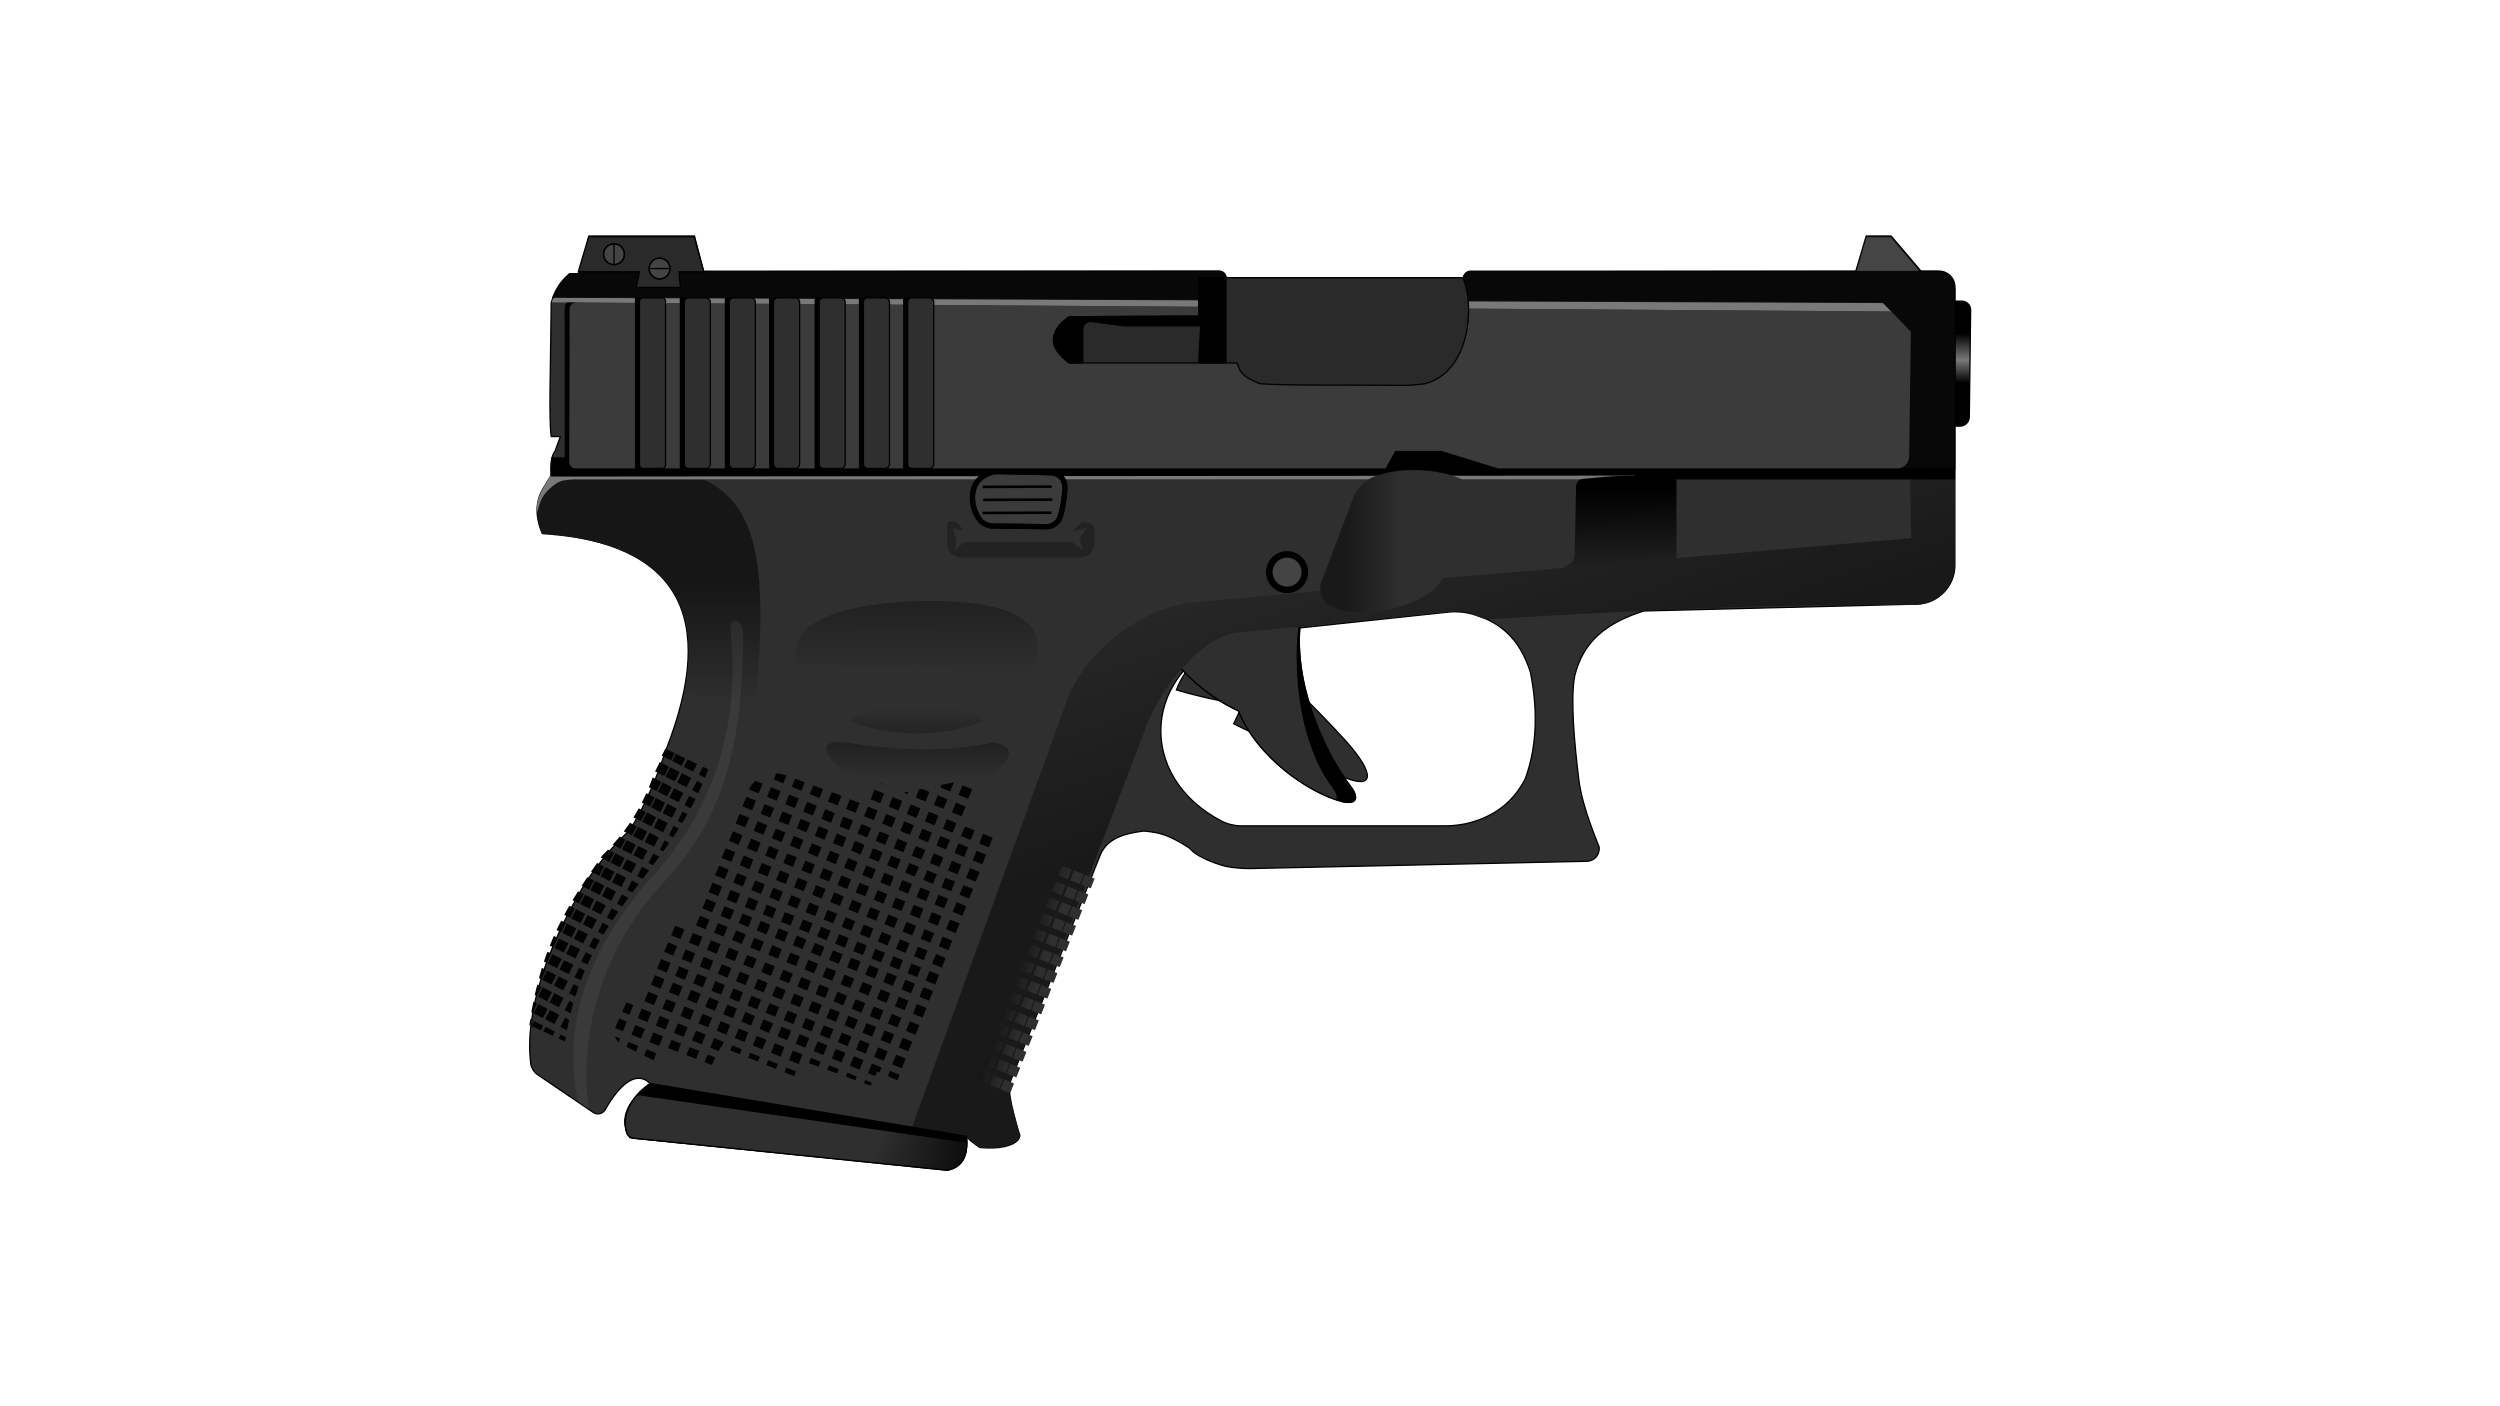 <?xml version="1.0" standalone="no"?><!-- Generator: Gravit.io --><svg xmlns="http://www.w3.org/2000/svg" xmlns:xlink="http://www.w3.org/1999/xlink" style="isolation:isolate" viewBox="0 0 1920 1080" width="1920" height="1080"><g><path d=" M 416.344 409.246 Q 405.944 384.846 423.344 367.246 Q 421.944 351.846 426.344 346.246 L 430.344 335.246 Q 428.725 335.149 423.344 335.246 C 421.471 321.806 422.773 287.119 423.344 232.246 Q 427.944 218.846 437.344 210.246 Q 439.666 210.218 444.344 210.246 C 447.28 204.505 451.382 185.012 452.344 181.246 L 533.344 181.246 L 540.344 208.246 L 936.543 208.246 C 939.303 208.246 941.543 210.486 941.543 213.246 L 941.543 223.246 L 1124.543 223.246 L 1123.943 214.233 C 1123.722 210.929 1126.232 208.246 1129.543 208.246 L 1425.344 208.246 L 1433.344 181.246 L 1452.344 181.246 L 1475.344 208.246 L 1489.344 208.246 C 1495.967 208.246 1501.344 213.623 1501.344 220.246 L 1501.344 232.246 L 1507.344 232.246 C 1510.103 232.246 1512.318 234.486 1512.287 237.246 L 1511.344 320.246 C 1510.521 325.207 1508.541 326.56 1501.344 326.246 L 1501.344 359.246 L 1501.344 418.246 L 1501.344 434.246 C 1501.344 450.252 1488.353 463.572 1472.353 463.974 L 1262.344 469.246 C 1233.456 478.536 1215.799 492.546 1209.344 519.246 C 1206.023 536.856 1209.137 571.04 1212.543 598.858 C 1215.257 621.018 1227.968 649.346 1228.1 650.341 C 1228.897 656.36 1224.616 661.352 1218.546 661.483 L 960.342 667.052 C 955.376 667.159 947.38 666.503 942.498 665.588 C 938.493 664.837 920.626 659.482 914.002 651.901 C 913.639 651.485 912.963 650.912 912.494 650.621 C 898.006 641.643 891.572 639.365 878.344 638.246 C 860.411 640.496 849.098 645.182 844.344 658.246 L 775.344 832.246 C 773.684 842.507 782.818 870.743 782.818 870.743 C 783.66 871.573 783.23 873.65 781.859 875.38 C 778.323 879.841 767.666 882.851 752.344 881.246 C 747.459 877.484 744.136 875.827 742.344 872.246 C 743.61 887.579 738.62 896.256 727.344 898.246 L 483.781 873.738 C 476.023 862.148 478.93 847.332 499.344 832.246 C 489.61 822.246 476.954 830.923 464.816 852.168 C 462.9 855.523 458.749 856.484 455.553 854.313 L 412.48 825.055 C 410.197 823.505 408.05 820.025 407.689 817.289 C 402.322 776.652 421.951 724.711 447.577 681.473 C 455.175 668.654 470.219 650.024 481.15 639.897 C 487.881 633.661 502.6 603.617 511.344 576.246 C 552.151 472.611 520.495 416.955 416.344 409.246 Z  M 1111.344 634.246 L 952.344 634.246 C 948.48 634.246 942.547 632.826 939.102 631.077 C 871.544 596.779 876.21 513.779 951.344 487.246 L 1113.383 469.987 C 1117.225 469.578 1123.406 469.925 1127.178 470.761 C 1150.61 475.957 1166.954 489.634 1175.344 516.246 C 1180.565 542.165 1181.242 571.508 1171.344 598.246 C 1161.231 617.689 1146.241 627.033 1129.014 631.831 C 1124.229 633.164 1116.311 634.246 1111.344 634.246 Z " fill-rule="evenodd" fill="rgb(47,47,47)" vector-effect="non-scaling-stroke" stroke-width="1" stroke="rgb(0,0,0)" stroke-linejoin="miter" stroke-linecap="square" stroke-miterlimit="3"/><path d=" M 1030.908 596.329 C 1030.908 596.329 991.585 577.673 947.5 555.879 L 954.5 540.879 C 938.966 538.945 921.976 535.288 903.5 529.879 C 909.691 513.098 924.367 498.108 947.5 484.879 C 988.25 520.039 1027.603 562.392 1033.472 568.946 C 1056.668 594.849 1055.519 607.119 1030.908 596.329 Z " fill="rgb(47,47,47)" vector-effect="non-scaling-stroke" stroke-width="1" stroke="rgb(0,0,0)" stroke-linejoin="miter" stroke-linecap="square" stroke-miterlimit="3"/><path d=" M 999.145 474.43 C 992.133 521.151 1015.143 575.002 1037.417 604.234 C 1044.442 613.453 1041.071 618.444 1029.895 615.373 C 1004.37 608.357 965.38 581.367 951.145 545.938 C 932.3 537.315 915.08 523.151 904.581 510.43 C 921.292 485.03 954.532 472.373 999.145 474.43 Z " fill="rgb(0,0,0)" vector-effect="non-scaling-stroke" stroke-width="1" stroke="rgb(0,0,0)" stroke-linejoin="miter" stroke-linecap="square" stroke-miterlimit="3"/><clipPath id="_clipPath_EG9LzVRm89W7Cv23d4sNHQplMIl12Q0o"><path d=" M 999.145 474.43 C 992.133 521.151 1015.143 575.002 1037.417 604.234 C 1044.442 613.453 1041.071 618.444 1029.895 615.373 C 1004.37 608.357 965.38 581.367 951.145 545.938 C 932.3 537.315 915.08 523.151 904.581 510.43 C 921.292 485.03 954.532 472.373 999.145 474.43 Z " fill="rgb(0,0,0)" vector-effect="non-scaling-stroke" stroke-width="1" stroke="rgb(0,0,0)" stroke-linejoin="miter" stroke-linecap="square" stroke-miterlimit="3"/></clipPath><g clip-path="url(#_clipPath_EG9LzVRm89W7Cv23d4sNHQplMIl12Q0o)"><path d=" M 998.543 474.43 C 991.532 521.151 1001.143 575.002 1023.417 604.234 C 1030.442 613.453 1027.071 618.444 1015.895 615.373 C 990.37 608.357 951.38 581.367 937.145 545.938 C 918.3 537.315 901.08 523.151 890.581 510.43 C 907.292 485.03 953.931 472.373 998.543 474.43 Z " fill="rgb(47,47,47)" vector-effect="non-scaling-stroke" stroke-width="1" stroke="rgb(0,0,0)" stroke-linejoin="miter" stroke-linecap="square" stroke-miterlimit="3"/></g><path d=" M 999.145 474.43 C 992.133 521.151 1015.143 575.002 1037.417 604.234 C 1044.442 613.453 1041.071 618.444 1029.895 615.373 C 1004.37 608.357 965.38 581.367 951.145 545.938 C 932.3 537.315 915.08 523.151 904.581 510.43 C 921.292 485.03 954.532 472.373 999.145 474.43 Z " fill="transparent" vector-effect="non-scaling-stroke" stroke-width="1" stroke="rgb(0,0,0)" stroke-linejoin="miter" stroke-linecap="square" stroke-miterlimit="3"/><path d=" M 423.543 232.246 C 425.287 227.758 425.743 228.227 427.543 228.246 L 1445.543 232.246 L 1452.344 239.246 L 423.543 232.246 Z " fill="rgb(121,121,121)"/><linearGradient id="_lgradient_0" x1="0.716" y1="0.298" x2="0.482" y2="-0.154" gradientTransform="matrix(801.8,0,0,522.267,699.543,359.246)" gradientUnits="userSpaceOnUse"><stop offset="1.304%" stop-opacity="1" style="stop-color:rgb(25,25,25)"/><stop offset="97.826%" stop-opacity="1" style="stop-color:rgb(47,47,47)"/></linearGradient><path d=" M 1501.344 359.754 L 1466.781 359.246 L 1467.781 413.246 L 1107.781 444.03 C 1086.98 472.738 1027.48 476.238 1015.088 453.666 L 917.042 462.613 C 876.919 466.274 833.185 499.994 819.441 537.867 L 699.543 868.246 L 742.344 872.754 L 752.344 881.246 C 769.715 882.443 780.12 879.623 783.528 872.754 L 775.774 843.01 C 774.8 839.271 775.128 833.306 776.506 829.697 L 879.758 559.273 C 893.568 523.103 924.168 490.303 948.047 486.071 C 948.047 486.071 1032.714 478.071 1120.344 469.246 C 1129.974 468.603 1134.594 476.115 1144.781 475.494 C 1252.357 468.939 1356.863 463.828 1470.344 464.543 C 1487.453 464.65 1501.344 450.847 1501.344 433.738 L 1501.344 359.754 Z " fill="url(#_lgradient_0)"/><g opacity="0.82"><path d=" M 424.543 228.246 L 1446.543 232.246 L 1467.781 254.246 L 1452.107 359.246 L 1466.781 359.246 L 1501.344 359.754 L 1501.344 222.246 C 1501.344 214.519 1495.071 208.255 1487.344 208.265 L 1128.894 208.754 C 1127.277 208.187 1125.503 209.823 1123.543 213.246 L 942.521 213.246 L 936.518 208.246 L 445.543 208.754 L 443.969 210.22 L 437.543 210.246 C 432.186 214.902 428.662 218.246 424.543 228.246 Z " fill="rgb(0,0,0)" vector-effect="non-scaling-stroke" stroke-width="1" stroke="rgb(0,0,0)" stroke-linejoin="miter" stroke-linecap="square" stroke-miterlimit="3"/></g><linearGradient id="_lgradient_1" x1="0.5" y1="0.495" x2="0.5" y2="1.018" gradientTransform="matrix(171.427,0,0,181.6,412.596,358.646)" gradientUnits="userSpaceOnUse"><stop offset="0.87%" stop-opacity="1" style="stop-color:rgb(22,22,22)"/><stop offset="96.522%" stop-opacity="1" style="stop-color:rgb(47,47,47)"/></linearGradient><path d=" M 416.344 410.333 C 409.61 395.713 411.953 380.36 423.344 364.246 C 578.156 340.369 593.457 391.712 580.344 540.246 L 525.543 533.246 C 541.242 456.65 504.852 415.689 416.344 410.333 Z " fill="url(#_lgradient_1)"/><linearGradient id="_lgradient_2" x1="0.553" y1="-1.564" x2="0.537" y2="0.738" gradientTransform="matrix(140.399,0,0,39.569,634.543,569.953)" gradientUnits="userSpaceOnUse"><stop offset="2.174%" stop-opacity="1" style="stop-color:rgb(0,0,0)"/><stop offset="98.261%" stop-opacity="1" style="stop-color:rgb(47,47,47)"/></linearGradient><path d=" M 762.49 570.26 C 732.344 577.213 694.66 577.223 649.408 570.26 C 631.382 568.389 629.761 575.075 644.49 590.26 C 686.499 614.527 725.841 615.87 762.49 594.26 C 779.084 580.944 779.102 572.964 762.49 570.26 Z " fill="url(#_lgradient_2)"/><path d=" M 423.344 368.246 L 1501.543 368.246 L 1501.543 359.246 L 1466.107 359.246 L 437.543 260.246 L 437.543 251.883 L 437.543 237.246 C 437.472 234.574 439.731 232.096 445.543 232.246 L 435.543 232.246 C 433.497 233.131 433.54 236.516 433.643 246.371 L 433.643 351.246 L 423.344 351.246 L 423.344 368.246 Z " fill="rgb(0,0,0)"/><path d=" M 412 395.246 C 413.798 389.339 414.715 384.374 417.665 380.349 C 422.379 373.914 428.564 369.882 432.299 369.083 C 434.457 368.621 438.002 368.246 440.21 368.246 L 1255.543 368.246 L 1255.543 365.246 L 422 366 C 420.15 371.738 411.338 379.238 412 395.246 Z " fill="rgb(121,121,121)"/><linearGradient id="_lgradient_3" x1="1.041" y1="1.367" x2="1.001" y2="0.066" gradientTransform="matrix(88,0,0,70.891,1199.543,365.355)" gradientUnits="userSpaceOnUse"><stop offset="0%" stop-opacity="1" style="stop-color:rgb(47,47,47)"/><stop offset="96.522%" stop-opacity="1" style="stop-color:rgb(0,0,0)"/></linearGradient><path d=" M 1287.543 368.246 C 1257.082 363.199 1236.743 365.796 1215.522 367.78 C 1212.774 368.037 1210.497 370.486 1210.44 373.245 L 1209.344 426.246 C 1208.806 431.846 1207.347 432.316 1199.543 436.246 L 1287.543 429.246 L 1287.543 368.246 Z " fill="url(#_lgradient_3)"/><path d=" M 727.543 898.754 C 738.985 896.464 743.849 887.807 742.107 872.754 L 499.344 832.246 C 489.186 838.962 476.245 853.509 481.354 869.919 C 482.011 872.027 484.327 873.92 486.523 874.144 L 727.543 898.754 Z " fill="rgb(47,47,47)" vector-effect="non-scaling-stroke" stroke-width="1" stroke="rgb(0,0,0)" stroke-linejoin="miter" stroke-linecap="square" stroke-miterlimit="3"/><clipPath id="_clipPath_IvUo4xtWPw1TGmgAO4CsNONdRtDFk9kV"><path d=" M 727.543 898.754 C 738.985 896.464 743.849 887.807 742.107 872.754 L 499.344 832.246 C 489.186 838.962 476.245 853.509 481.354 869.919 C 482.011 872.027 484.327 873.92 486.523 874.144 L 727.543 898.754 Z " fill="rgb(47,47,47)" vector-effect="non-scaling-stroke" stroke-width="1" stroke="rgb(0,0,0)" stroke-linejoin="miter" stroke-linecap="square" stroke-miterlimit="3"/></clipPath><g clip-path="url(#_clipPath_IvUo4xtWPw1TGmgAO4CsNONdRtDFk9kV)"><linearGradient id="_lgradient_4" x1="0.499" y1="1.125" x2="0.768" y2="1.152" gradientTransform="matrix(370.563,0,0,114,473.543,797.246)" gradientUnits="userSpaceOnUse"><stop offset="0%" stop-opacity="1" style="stop-color:rgb(47,47,47)"/><stop offset="97.391%" stop-opacity="1" style="stop-color:rgb(0,0,0)"/></linearGradient><path d=" M 844.107 872.754 L 803.543 911.246 L 473.543 877.246 L 480.107 797.246 L 844.107 872.754 Z " fill="url(#_lgradient_4)" vector-effect="non-scaling-stroke" stroke-width="1" stroke="rgb(0,0,0)" stroke-linejoin="miter" stroke-linecap="square" stroke-miterlimit="3"/><path d=" M 849.543 852.754 L 798.543 885.246 L 466.543 837.246 L 485.543 777.246 L 849.543 852.754 Z " fill="rgb(0,0,0)" vector-effect="non-scaling-stroke" stroke-width="1" stroke="rgb(0,0,0)" stroke-linejoin="miter" stroke-linecap="square" stroke-miterlimit="3"/></g><path d=" M 727.543 898.754 C 738.985 896.464 743.849 887.807 742.107 872.754 L 499.344 832.246 C 489.186 838.962 476.245 853.509 481.354 869.919 C 482.011 872.027 484.327 873.92 486.523 874.144 L 727.543 898.754 Z " fill="transparent" vector-effect="non-scaling-stroke" stroke-width="1" stroke="rgb(0,0,0)" stroke-linejoin="miter" stroke-linecap="square" stroke-miterlimit="3"/><path d=" M 452.107 181.754 L 533.107 181.754 L 540.543 208.754 L 521.543 208.754 L 522.543 220.754 L 488.543 220.754 L 491.107 208.754 L 444.107 208.754 L 452.107 181.754 Z " fill="rgb(42,42,42)" vector-effect="non-scaling-stroke" stroke-width="1" stroke="rgb(0,0,0)" stroke-linejoin="miter" stroke-linecap="square" stroke-miterlimit="3"/><g><circle vector-effect="non-scaling-stroke" cx="988.47" cy="439.391" r="15.637" fill="rgb(0,0,0)" stroke-width="1" stroke="rgb(0,0,0)" stroke-linejoin="miter" stroke-linecap="butt" stroke-miterlimit="3"/><circle vector-effect="non-scaling-stroke" cx="988.47" cy="439.391" r="11.637" fill="rgb(68,68,68)" stroke-width="1" stroke="rgb(0,0,0)" stroke-linejoin="miter" stroke-linecap="butt" stroke-miterlimit="3"/></g><g opacity="0.42"><path d=" M 1425.107 208.754 L 1433.107 181.754 L 1452.107 181.754 L 1475.107 208.754 L 1425.107 208.754 Z " fill="rgb(100,100,101)" vector-effect="non-scaling-stroke" stroke-width="1" stroke="rgb(0,0,0)" stroke-linejoin="miter" stroke-linecap="square" stroke-miterlimit="3"/></g><path d=" M 807.28 363.055 L 766.161 362.176 C 760.091 362.046 752.635 366.172 749.52 371.383 C 744.199 380.286 747.498 394.187 753.48 400.322 C 755.407 402.298 759.211 403.93 761.971 403.964 L 804.051 404.488 C 807.914 404.536 812.251 401.677 813.731 398.108 C 816.012 392.606 818.098 378.846 817.804 373.255 C 817.514 367.743 812.798 363.173 807.28 363.055 Z " fill="rgb(59,59,59)" vector-effect="non-scaling-stroke" stroke-width="4" stroke="rgb(0,0,0)" stroke-linejoin="miter" stroke-linecap="square" stroke-miterlimit="3"/><clipPath id="_clipPath_hJJOfvOn2AIFkU3UW4f4KNoCvrFyMdlC"><path d=" M 807.28 363.055 L 766.161 362.176 C 760.091 362.046 752.635 366.172 749.52 371.383 C 744.199 380.286 747.498 394.187 753.48 400.322 C 755.407 402.298 759.211 403.93 761.971 403.964 L 804.051 404.488 C 807.914 404.536 812.251 401.677 813.731 398.108 C 816.012 392.606 818.098 378.846 817.804 373.255 C 817.514 367.743 812.798 363.173 807.28 363.055 Z " fill="rgb(59,59,59)" vector-effect="non-scaling-stroke" stroke-width="4" stroke="rgb(0,0,0)" stroke-linejoin="miter" stroke-linecap="square" stroke-miterlimit="3"/></clipPath><g clip-path="url(#_clipPath_hJJOfvOn2AIFkU3UW4f4KNoCvrFyMdlC)"><line x1="755.68" y1="373.93" x2="806.719" y2="373.733" vector-effect="non-scaling-stroke" stroke-width="2" stroke="rgb(0,0,0)" stroke-linejoin="miter" stroke-linecap="square" stroke-miterlimit="3"/><line x1="756.11" y1="383.92" x2="807.149" y2="383.723" vector-effect="non-scaling-stroke" stroke-width="2" stroke="rgb(0,0,0)" stroke-linejoin="miter" stroke-linecap="square" stroke-miterlimit="3"/><line x1="755.542" y1="393.954" x2="806.58" y2="393.757" vector-effect="non-scaling-stroke" stroke-width="2" stroke="rgb(0,0,0)" stroke-linejoin="miter" stroke-linecap="square" stroke-miterlimit="3"/></g><path d=" M 807.28 363.055 L 766.161 362.176 C 760.091 362.046 752.635 366.172 749.52 371.383 C 744.199 380.286 747.498 394.187 753.48 400.322 C 755.407 402.298 759.211 403.93 761.971 403.964 L 804.051 404.488 C 807.914 404.536 812.251 401.677 813.731 398.108 C 816.012 392.606 818.098 378.846 817.804 373.255 C 817.514 367.743 812.798 363.173 807.28 363.055 Z " fill="transparent" vector-effect="non-scaling-stroke" stroke-width="4" stroke="rgb(0,0,0)" stroke-linejoin="miter" stroke-linecap="square" stroke-miterlimit="3"/><path d=" M 1064.089 359.754 L 1071.543 346.246 L 1106.778 346.246 L 1150.543 359.754 L 1457.107 359.754 C 1462.074 359.754 1466.162 355.722 1466.23 350.755 L 1467.543 255.246 L 1452.344 239.246 L 442.543 232.28 C 439.784 232.261 437.536 234.486 437.526 237.246 L 437.124 354.754 C 437.114 357.514 439.347 359.754 442.107 359.754 L 1064.089 359.754 Z " fill="rgb(59,59,59)"/><path d=" M 821.107 243.246 C 804.84 255.779 804.85 266.631 821.107 278.754 L 950.107 278.754 C 952.376 287.476 957.053 290.486 967.824 294.754 C 981.444 295.654 1003.382 295.841 1034.107 295.754 C 1086.819 295.841 1080.107 296.421 1094.107 294.754 C 1129.44 285.754 1132.628 234.219 1123.543 213.246 L 922.107 213.246 L 922.107 242.754 L 821.107 243.246 Z " fill="rgb(42,42,42)" vector-effect="non-scaling-stroke" stroke-width="1" stroke="rgb(0,0,0)" stroke-linejoin="miter" stroke-linecap="square" stroke-miterlimit="3"/><path d=" M 488.107 228.754 L 508.107 228.754 L 508.107 359.754 L 488.107 359.754 L 488.107 228.754 L 488.107 228.754 L 488.107 228.754 L 488.107 228.754 L 488.107 228.754 L 488.107 228.754 Z  M 522.543 228.754 L 542.543 228.754 L 542.543 359.754 L 522.543 359.754 L 522.543 228.754 L 522.543 228.754 L 522.543 228.754 L 522.543 228.754 L 522.543 228.754 L 522.543 228.754 Z  M 557.107 228.754 L 577.107 228.754 L 577.107 359.754 L 557.107 359.754 L 557.107 228.754 L 557.107 228.754 L 557.107 228.754 L 557.107 228.754 L 557.107 228.754 Z  M 591.107 228.754 L 611.107 228.754 L 611.107 359.754 L 591.107 359.754 L 591.107 228.754 L 591.107 228.754 L 591.107 228.754 L 591.107 228.754 Z  M 626.107 228.754 L 646.107 228.754 L 646.107 359.754 L 626.107 359.754 L 626.107 228.754 L 626.107 228.754 L 626.107 228.754 Z  M 660.107 228.754 L 680.107 228.754 L 680.107 359.754 L 660.107 359.754 L 660.107 228.754 L 660.107 228.754 Z  M 694.107 228.754 L 714.107 228.754 L 714.107 359.754 L 694.107 359.754 L 694.107 228.754 Z " fill-rule="evenodd" fill="rgb(0,0,0)" vector-effect="non-scaling-stroke" stroke-width="1" stroke="rgb(0,0,0)" stroke-linejoin="miter" stroke-linecap="square" stroke-miterlimit="3"/><path d=" M 493.707 228.754 L 508.507 228.754 C 509.942 228.754 511.107 229.919 511.107 231.354 L 511.107 357.154 C 511.107 358.589 509.942 359.754 508.507 359.754 L 493.707 359.754 C 492.272 359.754 491.107 358.589 491.107 357.154 L 491.107 231.354 C 491.107 229.919 492.272 228.754 493.707 228.754 L 493.707 228.754 L 493.707 228.754 L 493.707 228.754 L 493.707 228.754 L 493.707 228.754 Z  M 528.843 228.754 L 542.243 228.754 C 544.065 228.754 545.543 230.233 545.543 232.054 L 545.543 356.454 C 545.543 358.275 544.065 359.754 542.243 359.754 L 528.843 359.754 C 527.022 359.754 525.543 358.275 525.543 356.454 L 525.543 232.054 C 525.543 230.233 527.022 228.754 528.843 228.754 L 528.843 228.754 L 528.843 228.754 L 528.843 228.754 L 528.843 228.754 L 528.843 228.754 Z  M 563.407 228.754 L 576.807 228.754 C 578.628 228.754 580.107 230.233 580.107 232.054 L 580.107 356.454 C 580.107 358.275 578.628 359.754 576.807 359.754 L 563.407 359.754 C 561.585 359.754 560.107 358.275 560.107 356.454 L 560.107 232.054 C 560.107 230.233 561.585 228.754 563.407 228.754 L 563.407 228.754 L 563.407 228.754 L 563.407 228.754 L 563.407 228.754 Z  M 597.407 228.754 L 610.807 228.754 C 612.628 228.754 614.107 230.233 614.107 232.054 L 614.107 356.454 C 614.107 358.275 612.628 359.754 610.807 359.754 L 597.407 359.754 C 595.585 359.754 594.107 358.275 594.107 356.454 L 594.107 232.054 C 594.107 230.233 595.585 228.754 597.407 228.754 L 597.407 228.754 L 597.407 228.754 L 597.407 228.754 Z  M 632.407 228.754 L 645.807 228.754 C 647.628 228.754 649.107 230.233 649.107 232.054 L 649.107 356.454 C 649.107 358.275 647.628 359.754 645.807 359.754 L 632.407 359.754 C 630.585 359.754 629.107 358.275 629.107 356.454 L 629.107 232.054 C 629.107 230.233 630.585 228.754 632.407 228.754 L 632.407 228.754 L 632.407 228.754 Z  M 666.407 228.754 L 679.807 228.754 C 681.628 228.754 683.107 230.233 683.107 232.054 L 683.107 356.454 C 683.107 358.275 681.628 359.754 679.807 359.754 L 666.407 359.754 C 664.585 359.754 663.107 358.275 663.107 356.454 L 663.107 232.054 C 663.107 230.233 664.585 228.754 666.407 228.754 L 666.407 228.754 Z  M 700.407 228.754 L 713.807 228.754 C 715.628 228.754 717.107 230.233 717.107 232.054 L 717.107 356.454 C 717.107 358.275 715.628 359.754 713.807 359.754 L 700.407 359.754 C 698.585 359.754 697.107 358.275 697.107 356.454 L 697.107 232.054 C 697.107 230.233 698.585 228.754 700.407 228.754 Z " fill-rule="evenodd" fill="rgb(47,47,47)" vector-effect="non-scaling-stroke" stroke-width="1" stroke="rgb(0,0,0)" stroke-linejoin="miter" stroke-linecap="square" stroke-miterlimit="3"/><linearGradient id="_lgradient_5" x1="0.176" y1="0.427" x2="0.55" y2="0.427" gradientTransform="matrix(121,0,0,106.815,1010.543,362.032)" gradientUnits="userSpaceOnUse"><stop offset="3.043%" stop-opacity="1" style="stop-color:rgb(25,25,25)"/><stop offset="98.696%" stop-opacity="1" style="stop-color:rgb(47,47,47)"/></linearGradient><path d=" M 1014.799 447.026 L 1039.642 381.531 C 1041.795 375.855 1048.048 369.245 1053.597 366.781 C 1074.843 357.346 1110.102 360.117 1126.426 370.113 C 1129.251 371.842 1130.709 375.802 1129.681 378.95 L 1109.572 440.525 C 1108.03 445.247 1103.473 451.391 1099.402 454.237 C 1073.132 472.598 1036.251 474.45 1020.695 464.645 C 1015.092 461.113 1012.45 453.218 1014.799 447.026 Z " fill="url(#_lgradient_5)"/><linearGradient id="_lgradient_6" x1="0.509" y1="-1.778" x2="0.498" y2="0.854" gradientTransform="matrix(186.252,0,0,68.343,610.699,461.582)" gradientUnits="userSpaceOnUse"><stop offset="0%" stop-opacity="1" style="stop-color:rgb(0,0,0)"/><stop offset="97.826%" stop-opacity="1" style="stop-color:rgb(47,47,47)"/></linearGradient><path d=" M 619.929 529.926 C 676.56 506.086 731.425 506.096 784.494 529.926 C 816.28 481.126 787.239 458.469 697.344 461.926 C 620.72 466.459 594.925 489.136 619.929 529.926 Z " fill="url(#_lgradient_6)"/><linearGradient id="_lgradient_7" x1="0.525" y1="0.24" x2="0.502" y2="3.598" gradientTransform="matrix(103,0,0,26.596,652.325,536.65)" gradientUnits="userSpaceOnUse"><stop offset="0%" stop-opacity="1" style="stop-color:rgb(47,47,47)"/><stop offset="98.696%" stop-opacity="1" style="stop-color:rgb(0,0,0)"/></linearGradient><path d=" M 755.325 553.663 C 728.077 566.288 682.743 566.592 652.325 553.663 C 685.223 530.97 723.868 530.988 755.325 553.663 Z " fill="url(#_lgradient_7)"/><path d=" M 941.543 213.246 L 941.543 278.754 L 920.543 278.754 L 922.107 250.246 L 863.045 250.246 L 838.481 246.935 C 834.652 246.419 831.543 249.137 831.543 253 L 831.543 278.754 L 821.107 278.754 C 805.493 265.507 805.503 254.009 821.107 243.246 L 920.543 242.754 L 920.543 213.246 L 941.543 213.246 Z " fill="rgb(0,0,0)" vector-effect="non-scaling-stroke" stroke-width="1" stroke="rgb(0,0,0)" stroke-linejoin="miter" stroke-linecap="square" stroke-miterlimit="3"/><g opacity="0.14"><path d=" M 452.344 852.246 C 443.206 788.5 466.672 723.174 510.203 677.14 C 555.182 628.893 571.156 571.591 570.589 485.246 C 570.564 481.382 568.205 477.574 565.325 476.746 L 565.325 476.746 C 562.445 475.918 560.454 478.363 560.881 482.203 C 569.145 556.398 548.236 623.716 497.319 677.14 C 449.425 733.232 431.707 789.287 444.107 847.246 L 452.344 852.246 Z " fill="rgb(121,121,121)"/></g><linearGradient id="_lgradient_8" x1="0.383" y1="0.255" x2="0.383" y2="0.66" gradientTransform="matrix(12,0,0,96,1501.543,231.246)" gradientUnits="userSpaceOnUse"><stop offset="1.304%" stop-opacity="1" style="stop-color:rgb(0,0,0)"/><stop offset="53.478%" stop-opacity="1" style="stop-color:rgb(121,121,121)"/><stop offset="98.261%" stop-opacity="1" style="stop-color:rgb(0,0,0)"/></linearGradient><path d=" M 1513.456 238.245 L 1512.431 320.247 C 1512.383 324.11 1509.207 327.246 1505.344 327.246 L 1501.543 327.246 L 1501.543 231.246 L 1506.543 231.246 C 1510.407 231.246 1513.504 234.382 1513.456 238.245 Z " fill="url(#_lgradient_8)" vector-effect="non-scaling-stroke" stroke-width="1" stroke="rgb(0,0,0)" stroke-linejoin="miter" stroke-linecap="square" stroke-miterlimit="3"/><path d=" M 737.697 407.297 L 731.543 405.246 L 734.543 414.246 L 733.543 422.246 L 740.543 416.246 L 823.05 416.246 L 831.543 422.246 L 829.278 413.246 L 834.543 405.246 L 825.953 407.488 C 824.351 407.906 824.029 407.324 825.234 406.189 L 829.36 402.303 C 830.565 401.168 832.819 400.671 834.39 401.195 L 837.697 402.297 C 839.268 402.821 840.543 404.59 840.543 406.246 L 840.543 417.246 C 840.543 423.317 835.615 428.246 829.543 428.246 L 738.344 428.246 C 732.273 428.246 727.344 423.317 727.344 417.246 L 727.344 403.246 C 727.344 401.59 728.688 400.246 730.344 400.246 L 731.543 400.246 C 733.199 400.246 735.35 401.321 736.343 402.646 L 738.743 405.846 C 739.737 407.171 739.268 407.821 737.697 407.297 Z " fill="rgb(34,34,34)"/><path d=" M 764.64 638.858 L 689.64 829.858 L 673.64 822.858 L 668.64 833.858 L 616.64 814.858 L 610.64 826.858 L 553.64 803.858 L 546.64 817.858 L 510.203 803.858 L 503.059 814.858 L 477.606 802.286 C 472.657 799.842 470.461 793.764 472.705 788.722 L 482.877 765.858 L 493.64 769.858 L 518.64 710.858 L 529.64 713.858 L 574.11 608.137 C 578.817 596.945 591.901 591.234 603.309 595.392 L 662.203 616.858 L 670.64 598.858 L 693.64 608.858 L 751.44 596.858 L 741.44 627.858 L 764.64 638.858 Z " fill="rgb(47,47,47)"/><clipPath id="_clipPath_K2Djh03NcUy8viuofCj9wltAAYaWaM5v"><path d=" M 764.64 638.858 L 689.64 829.858 L 673.64 822.858 L 668.64 833.858 L 616.64 814.858 L 610.64 826.858 L 553.64 803.858 L 546.64 817.858 L 510.203 803.858 L 503.059 814.858 L 477.606 802.286 C 472.657 799.842 470.461 793.764 472.705 788.722 L 482.877 765.858 L 493.64 769.858 L 518.64 710.858 L 529.64 713.858 L 574.11 608.137 C 578.817 596.945 591.901 591.234 603.309 595.392 L 662.203 616.858 L 670.64 598.858 L 693.64 608.858 L 751.44 596.858 L 741.44 627.858 L 764.64 638.858 Z " fill="rgb(47,47,47)"/></clipPath><g clip-path="url(#_clipPath_K2Djh03NcUy8viuofCj9wltAAYaWaM5v)"><g><rect x="576.621" y="600.211" width="8" height="8" transform="matrix(0.926,0.377,-0.377,0.926,270.563,-174.285)" fill="rgb(3,3,3)"/><rect x="590.514" y="605.865" width="8" height="8" transform="matrix(0.926,0.377,-0.377,0.926,273.719,-179.105)" fill="rgb(3,3,3)"/><rect x="604.408" y="611.518" width="8" height="8" transform="matrix(0.926,0.377,-0.377,0.926,276.875,-183.924)" fill="rgb(3,3,3)"/><rect x="618.302" y="617.172" width="8" height="8" transform="matrix(0.926,0.377,-0.377,0.926,280.031,-188.744)" fill="rgb(3,3,3)"/><rect x="632.195" y="622.826" width="8" height="8" transform="matrix(0.926,0.377,-0.377,0.926,283.186,-193.564)" fill="rgb(3,3,3)"/><rect x="646.089" y="628.48" width="8" height="8" transform="matrix(0.926,0.377,-0.377,0.926,286.342,-198.384)" fill="rgb(3,3,3)"/><rect x="659.983" y="634.134" width="8" height="8" transform="matrix(0.926,0.377,-0.377,0.926,289.498,-203.204)" fill="rgb(3,3,3)"/><rect x="673.876" y="639.788" width="8" height="8" transform="matrix(0.926,0.377,-0.377,0.926,292.654,-208.024)" fill="rgb(3,3,3)"/><rect x="687.77" y="645.441" width="8" height="8" transform="matrix(0.926,0.377,-0.377,0.926,295.809,-212.843)" fill="rgb(3,3,3)"/><rect x="701.664" y="651.095" width="8" height="8" transform="matrix(0.926,0.377,-0.377,0.926,298.965,-217.663)" fill="rgb(3,3,3)"/><rect x="715.558" y="656.749" width="8" height="8" transform="matrix(0.926,0.377,-0.377,0.926,302.121,-222.483)" fill="rgb(3,3,3)"/><rect x="729.451" y="662.403" width="8" height="8" transform="matrix(0.926,0.377,-0.377,0.926,305.277,-227.303)" fill="rgb(3,3,3)"/><rect x="743.345" y="668.057" width="8" height="8" transform="matrix(0.926,0.377,-0.377,0.926,308.432,-232.123)" fill="rgb(3,3,3)"/><rect x="757.239" y="673.71" width="8" height="8" transform="matrix(0.926,0.377,-0.377,0.926,311.588,-236.943)" fill="rgb(3,3,3)"/></g><g><rect x="581.689" y="586.849" width="8" height="8" transform="matrix(0.926,0.377,-0.377,0.926,265.901,-177.181)" fill="rgb(3,3,3)"/><rect x="595.582" y="592.503" width="8" height="8" transform="matrix(0.926,0.377,-0.377,0.926,269.056,-182)" fill="rgb(3,3,3)"/><rect x="609.476" y="598.156" width="8" height="8" transform="matrix(0.926,0.377,-0.377,0.926,272.212,-186.82)" fill="rgb(3,3,3)"/><rect x="623.37" y="603.81" width="8" height="8" transform="matrix(0.926,0.377,-0.377,0.926,275.368,-191.64)" fill="rgb(3,3,3)"/><rect x="637.263" y="609.464" width="8" height="8" transform="matrix(0.926,0.377,-0.377,0.926,278.524,-196.46)" fill="rgb(3,3,3)"/><rect x="651.157" y="615.118" width="8" height="8" transform="matrix(0.926,0.377,-0.377,0.926,281.679,-201.28)" fill="rgb(3,3,3)"/><rect x="665.051" y="620.772" width="8" height="8" transform="matrix(0.926,0.377,-0.377,0.926,284.835,-206.099)" fill="rgb(3,3,3)"/><rect x="678.944" y="626.426" width="8" height="8" transform="matrix(0.926,0.377,-0.377,0.926,287.991,-210.919)" fill="rgb(3,3,3)"/><rect x="692.838" y="632.079" width="8" height="8" transform="matrix(0.926,0.377,-0.377,0.926,291.147,-215.739)" fill="rgb(3,3,3)"/><rect x="706.732" y="637.733" width="8" height="8" transform="matrix(0.926,0.377,-0.377,0.926,294.302,-220.559)" fill="rgb(3,3,3)"/><rect x="720.625" y="643.387" width="8" height="8" transform="matrix(0.926,0.377,-0.377,0.926,297.458,-225.379)" fill="rgb(3,3,3)"/><rect x="734.519" y="649.041" width="8" height="8" transform="matrix(0.926,0.377,-0.377,0.926,300.614,-230.199)" fill="rgb(3,3,3)"/><rect x="748.413" y="654.695" width="8" height="8" transform="matrix(0.926,0.377,-0.377,0.926,303.77,-235.018)" fill="rgb(3,3,3)"/><rect x="762.306" y="660.348" width="8" height="8" transform="matrix(0.926,0.377,-0.377,0.926,306.926,-239.838)" fill="rgb(3,3,3)"/></g><g><rect x="586.689" y="573.849" width="8" height="8" transform="matrix(0.926,0.377,-0.377,0.926,261.369,-180.024)" fill="rgb(3,3,3)"/><rect x="600.582" y="579.503" width="8" height="8" transform="matrix(0.926,0.377,-0.377,0.926,264.525,-184.844)" fill="rgb(3,3,3)"/><rect x="614.476" y="585.156" width="8" height="8" transform="matrix(0.926,0.377,-0.377,0.926,267.681,-189.664)" fill="rgb(3,3,3)"/><rect x="628.37" y="590.81" width="8" height="8" transform="matrix(0.926,0.377,-0.377,0.926,270.837,-194.483)" fill="rgb(3,3,3)"/><rect x="642.263" y="596.464" width="8" height="8" transform="matrix(0.926,0.377,-0.377,0.926,273.992,-199.303)" fill="rgb(3,3,3)"/><rect x="656.157" y="602.118" width="8" height="8" transform="matrix(0.926,0.377,-0.377,0.926,277.148,-204.123)" fill="rgb(3,3,3)"/><rect x="670.051" y="607.772" width="8" height="8" transform="matrix(0.926,0.377,-0.377,0.926,280.304,-208.943)" fill="rgb(3,3,3)"/><rect x="683.944" y="613.426" width="8" height="8" transform="matrix(0.926,0.377,-0.377,0.926,283.46,-213.763)" fill="rgb(3,3,3)"/><rect x="697.838" y="619.079" width="8" height="8" transform="matrix(0.926,0.377,-0.377,0.926,286.615,-218.583)" fill="rgb(3,3,3)"/><rect x="711.732" y="624.733" width="8" height="8" transform="matrix(0.926,0.377,-0.377,0.926,289.771,-223.402)" fill="rgb(3,3,3)"/><rect x="725.625" y="630.387" width="8" height="8" transform="matrix(0.926,0.377,-0.377,0.926,292.927,-228.222)" fill="rgb(3,3,3)"/><rect x="739.519" y="636.041" width="8" height="8" transform="matrix(0.926,0.377,-0.377,0.926,296.083,-233.042)" fill="rgb(3,3,3)"/><rect x="753.413" y="641.695" width="8" height="8" transform="matrix(0.926,0.377,-0.377,0.926,299.239,-237.862)" fill="rgb(3,3,3)"/><rect x="767.306" y="647.348" width="8" height="8" transform="matrix(0.926,0.377,-0.377,0.926,302.394,-242.682)" fill="rgb(3,3,3)"/></g><g><rect x="593.617" y="561.219" width="8" height="8" transform="matrix(0.926,0.377,-0.377,0.926,257.12,-183.567)" fill="rgb(3,3,3)"/><rect x="607.511" y="566.873" width="8" height="8" transform="matrix(0.926,0.377,-0.377,0.926,260.276,-188.387)" fill="rgb(3,3,3)"/><rect x="621.405" y="572.527" width="8" height="8" transform="matrix(0.926,0.377,-0.377,0.926,263.432,-193.207)" fill="rgb(3,3,3)"/><rect x="635.299" y="578.18" width="8" height="8" transform="matrix(0.926,0.377,-0.377,0.926,266.587,-198.027)" fill="rgb(3,3,3)"/><rect x="649.192" y="583.834" width="8" height="8" transform="matrix(0.926,0.377,-0.377,0.926,269.743,-202.846)" fill="rgb(3,3,3)"/><rect x="663.086" y="589.488" width="8" height="8" transform="matrix(0.926,0.377,-0.377,0.926,272.899,-207.666)" fill="rgb(3,3,3)"/><rect x="676.98" y="595.142" width="8" height="8" transform="matrix(0.926,0.377,-0.377,0.926,276.055,-212.486)" fill="rgb(3,3,3)"/><rect x="690.873" y="600.796" width="8" height="8" transform="matrix(0.926,0.377,-0.377,0.926,279.21,-217.306)" fill="rgb(3,3,3)"/><rect x="704.767" y="606.45" width="8" height="8" transform="matrix(0.926,0.377,-0.377,0.926,282.366,-222.126)" fill="rgb(3,3,3)"/><rect x="718.661" y="612.103" width="8" height="8" transform="matrix(0.926,0.377,-0.377,0.926,285.522,-226.946)" fill="rgb(3,3,3)"/><rect x="732.554" y="617.757" width="8" height="8" transform="matrix(0.926,0.377,-0.377,0.926,288.678,-231.765)" fill="rgb(3,3,3)"/><rect x="746.448" y="623.411" width="8" height="8" transform="matrix(0.926,0.377,-0.377,0.926,291.833,-236.585)" fill="rgb(3,3,3)"/><rect x="760.342" y="629.065" width="8" height="8" transform="matrix(0.926,0.377,-0.377,0.926,294.989,-241.405)" fill="rgb(3,3,3)"/><rect x="774.235" y="634.719" width="8" height="8" transform="matrix(0.926,0.377,-0.377,0.926,298.145,-246.225)" fill="rgb(3,3,3)"/></g><g><rect x="598.689" y="547.849" width="8" height="8" transform="matrix(0.926,0.377,-0.377,0.926,252.454,-186.465)" fill="rgb(3,3,3)"/><rect x="612.582" y="553.503" width="8" height="8" transform="matrix(0.926,0.377,-0.377,0.926,255.61,-191.284)" fill="rgb(3,3,3)"/><rect x="626.476" y="559.156" width="8" height="8" transform="matrix(0.926,0.377,-0.377,0.926,258.766,-196.104)" fill="rgb(3,3,3)"/><rect x="640.37" y="564.81" width="8" height="8" transform="matrix(0.926,0.377,-0.377,0.926,261.922,-200.924)" fill="rgb(3,3,3)"/><rect x="654.263" y="570.464" width="8" height="8" transform="matrix(0.926,0.377,-0.377,0.926,265.078,-205.744)" fill="rgb(3,3,3)"/><rect x="668.157" y="576.118" width="8" height="8" transform="matrix(0.926,0.377,-0.377,0.926,268.233,-210.564)" fill="rgb(3,3,3)"/><rect x="682.051" y="581.772" width="8" height="8" transform="matrix(0.926,0.377,-0.377,0.926,271.389,-215.384)" fill="rgb(3,3,3)"/><rect x="695.944" y="587.426" width="8" height="8" transform="matrix(0.926,0.377,-0.377,0.926,274.545,-220.203)" fill="rgb(3,3,3)"/><rect x="709.838" y="593.079" width="8" height="8" transform="matrix(0.926,0.377,-0.377,0.926,277.701,-225.023)" fill="rgb(3,3,3)"/><rect x="723.732" y="598.733" width="8" height="8" transform="matrix(0.926,0.377,-0.377,0.926,280.856,-229.843)" fill="rgb(3,3,3)"/><rect x="737.625" y="604.387" width="8" height="8" transform="matrix(0.926,0.377,-0.377,0.926,284.012,-234.663)" fill="rgb(3,3,3)"/><rect x="751.519" y="610.041" width="8" height="8" transform="matrix(0.926,0.377,-0.377,0.926,287.168,-239.483)" fill="rgb(3,3,3)"/><rect x="765.413" y="615.695" width="8" height="8" transform="matrix(0.926,0.377,-0.377,0.926,290.324,-244.303)" fill="rgb(3,3,3)"/><rect x="779.306" y="621.348" width="8" height="8" transform="matrix(0.926,0.377,-0.377,0.926,293.479,-249.122)" fill="rgb(3,3,3)"/></g><g><rect x="571.617" y="613.219" width="8" height="8" transform="matrix(0.926,0.377,-0.377,0.926,275.097,-171.44)" fill="rgb(3,3,3)"/><rect x="585.511" y="618.873" width="8" height="8" transform="matrix(0.926,0.377,-0.377,0.926,278.253,-176.259)" fill="rgb(3,3,3)"/><rect x="599.405" y="624.527" width="8" height="8" transform="matrix(0.926,0.377,-0.377,0.926,281.409,-181.079)" fill="rgb(3,3,3)"/><rect x="613.299" y="630.18" width="8" height="8" transform="matrix(0.926,0.377,-0.377,0.926,284.565,-185.899)" fill="rgb(3,3,3)"/><rect x="627.192" y="635.834" width="8" height="8" transform="matrix(0.926,0.377,-0.377,0.926,287.72,-190.719)" fill="rgb(3,3,3)"/><rect x="641.086" y="641.488" width="8" height="8" transform="matrix(0.926,0.377,-0.377,0.926,290.876,-195.539)" fill="rgb(3,3,3)"/><rect x="654.98" y="647.142" width="8" height="8" transform="matrix(0.926,0.377,-0.377,0.926,294.032,-200.359)" fill="rgb(3,3,3)"/><rect x="668.873" y="652.796" width="8" height="8" transform="matrix(0.926,0.377,-0.377,0.926,297.188,-205.178)" fill="rgb(3,3,3)"/><rect x="682.767" y="658.45" width="8" height="8" transform="matrix(0.926,0.377,-0.377,0.926,300.343,-209.998)" fill="rgb(3,3,3)"/><rect x="696.661" y="664.103" width="8" height="8" transform="matrix(0.926,0.377,-0.377,0.926,303.499,-214.818)" fill="rgb(3,3,3)"/><rect x="710.554" y="669.757" width="8" height="8" transform="matrix(0.926,0.377,-0.377,0.926,306.655,-219.638)" fill="rgb(3,3,3)"/><rect x="724.448" y="675.411" width="8" height="8" transform="matrix(0.926,0.377,-0.377,0.926,309.811,-224.458)" fill="rgb(3,3,3)"/><rect x="738.342" y="681.065" width="8" height="8" transform="matrix(0.926,0.377,-0.377,0.926,312.966,-229.277)" fill="rgb(3,3,3)"/><rect x="752.235" y="686.719" width="8" height="8" transform="matrix(0.926,0.377,-0.377,0.926,316.122,-234.097)" fill="rgb(3,3,3)"/></g><g><rect x="566.358" y="626.361" width="8" height="8" transform="matrix(0.926,0.377,-0.377,0.926,279.663,-168.488)" fill="rgb(3,3,3)"/><rect x="580.252" y="632.015" width="8" height="8" transform="matrix(0.926,0.377,-0.377,0.926,282.819,-173.308)" fill="rgb(3,3,3)"/><rect x="594.145" y="637.669" width="8" height="8" transform="matrix(0.926,0.377,-0.377,0.926,285.974,-178.128)" fill="rgb(3,3,3)"/><rect x="608.039" y="643.323" width="8" height="8" transform="matrix(0.926,0.377,-0.377,0.926,289.13,-182.947)" fill="rgb(3,3,3)"/><rect x="621.933" y="648.976" width="8" height="8" transform="matrix(0.926,0.377,-0.377,0.926,292.286,-187.767)" fill="rgb(3,3,3)"/><rect x="635.826" y="654.63" width="8" height="8" transform="matrix(0.926,0.377,-0.377,0.926,295.442,-192.587)" fill="rgb(3,3,3)"/><rect x="649.72" y="660.284" width="8" height="8" transform="matrix(0.926,0.377,-0.377,0.926,298.598,-197.407)" fill="rgb(3,3,3)"/><rect x="663.614" y="665.938" width="8" height="8" transform="matrix(0.926,0.377,-0.377,0.926,301.753,-202.227)" fill="rgb(3,3,3)"/><rect x="677.507" y="671.592" width="8" height="8" transform="matrix(0.926,0.377,-0.377,0.926,304.909,-207.046)" fill="rgb(3,3,3)"/><rect x="691.401" y="677.246" width="8" height="8" transform="matrix(0.926,0.377,-0.377,0.926,308.065,-211.866)" fill="rgb(3,3,3)"/><rect x="705.295" y="682.899" width="8" height="8" transform="matrix(0.926,0.377,-0.377,0.926,311.221,-216.686)" fill="rgb(3,3,3)"/><rect x="719.188" y="688.553" width="8" height="8" transform="matrix(0.926,0.377,-0.377,0.926,314.376,-221.506)" fill="rgb(3,3,3)"/><rect x="733.082" y="694.207" width="8" height="8" transform="matrix(0.926,0.377,-0.377,0.926,317.532,-226.326)" fill="rgb(3,3,3)"/><rect x="746.976" y="699.861" width="8" height="8" transform="matrix(0.926,0.377,-0.377,0.926,320.688,-231.146)" fill="rgb(3,3,3)"/></g><g><rect x="561.287" y="639.731" width="8" height="8" transform="matrix(0.926,0.377,-0.377,0.926,284.328,-165.59)" fill="rgb(3,3,3)"/><rect x="575.181" y="645.385" width="8" height="8" transform="matrix(0.926,0.377,-0.377,0.926,287.484,-170.41)" fill="rgb(3,3,3)"/><rect x="589.074" y="651.039" width="8" height="8" transform="matrix(0.926,0.377,-0.377,0.926,290.64,-175.23)" fill="rgb(3,3,3)"/><rect x="602.968" y="656.693" width="8" height="8" transform="matrix(0.926,0.377,-0.377,0.926,293.796,-180.05)" fill="rgb(3,3,3)"/><rect x="616.862" y="662.347" width="8" height="8" transform="matrix(0.926,0.377,-0.377,0.926,296.951,-184.87)" fill="rgb(3,3,3)"/><rect x="630.755" y="668.001" width="8" height="8" transform="matrix(0.926,0.377,-0.377,0.926,300.107,-189.689)" fill="rgb(3,3,3)"/><rect x="644.649" y="673.654" width="8" height="8" transform="matrix(0.926,0.377,-0.377,0.926,303.263,-194.509)" fill="rgb(3,3,3)"/><rect x="658.543" y="679.308" width="8" height="8" transform="matrix(0.926,0.377,-0.377,0.926,306.419,-199.329)" fill="rgb(3,3,3)"/><rect x="672.436" y="684.962" width="8" height="8" transform="matrix(0.926,0.377,-0.377,0.926,309.575,-204.149)" fill="rgb(3,3,3)"/><rect x="686.33" y="690.616" width="8" height="8" transform="matrix(0.926,0.377,-0.377,0.926,312.73,-208.969)" fill="rgb(3,3,3)"/><rect x="700.224" y="696.27" width="8" height="8" transform="matrix(0.926,0.377,-0.377,0.926,315.886,-213.789)" fill="rgb(3,3,3)"/><rect x="714.117" y="701.923" width="8" height="8" transform="matrix(0.926,0.377,-0.377,0.926,319.042,-218.608)" fill="rgb(3,3,3)"/><rect x="728.011" y="707.577" width="8" height="8" transform="matrix(0.926,0.377,-0.377,0.926,322.198,-223.428)" fill="rgb(3,3,3)"/><rect x="741.905" y="713.231" width="8" height="8" transform="matrix(0.926,0.377,-0.377,0.926,325.353,-228.248)" fill="rgb(3,3,3)"/></g><g><rect x="555.657" y="652.803" width="8" height="8" transform="matrix(0.926,0.377,-0.377,0.926,288.84,-162.504)" fill="rgb(3,3,3)"/><rect x="569.551" y="658.456" width="8" height="8" transform="matrix(0.926,0.377,-0.377,0.926,291.996,-167.324)" fill="rgb(3,3,3)"/><rect x="583.445" y="664.11" width="8" height="8" transform="matrix(0.926,0.377,-0.377,0.926,295.151,-172.144)" fill="rgb(3,3,3)"/><rect x="597.338" y="669.764" width="8" height="8" transform="matrix(0.926,0.377,-0.377,0.926,298.307,-176.964)" fill="rgb(3,3,3)"/><rect x="611.232" y="675.418" width="8" height="8" transform="matrix(0.926,0.377,-0.377,0.926,301.463,-181.784)" fill="rgb(3,3,3)"/><rect x="625.126" y="681.072" width="8" height="8" transform="matrix(0.926,0.377,-0.377,0.926,304.619,-186.603)" fill="rgb(3,3,3)"/><rect x="639.019" y="686.725" width="8" height="8" transform="matrix(0.926,0.377,-0.377,0.926,307.775,-191.423)" fill="rgb(3,3,3)"/><rect x="652.913" y="692.379" width="8" height="8" transform="matrix(0.926,0.377,-0.377,0.926,310.93,-196.243)" fill="rgb(3,3,3)"/><rect x="666.807" y="698.033" width="8" height="8" transform="matrix(0.926,0.377,-0.377,0.926,314.086,-201.063)" fill="rgb(3,3,3)"/><rect x="680.7" y="703.687" width="8" height="8" transform="matrix(0.926,0.377,-0.377,0.926,317.242,-205.883)" fill="rgb(3,3,3)"/><rect x="694.594" y="709.341" width="8" height="8" transform="matrix(0.926,0.377,-0.377,0.926,320.398,-210.703)" fill="rgb(3,3,3)"/><rect x="708.488" y="714.994" width="8" height="8" transform="matrix(0.926,0.377,-0.377,0.926,323.553,-215.522)" fill="rgb(3,3,3)"/><rect x="722.381" y="720.648" width="8" height="8" transform="matrix(0.926,0.377,-0.377,0.926,326.709,-220.342)" fill="rgb(3,3,3)"/><rect x="736.275" y="726.302" width="8" height="8" transform="matrix(0.926,0.377,-0.377,0.926,329.865,-225.162)" fill="rgb(3,3,3)"/></g><g><rect x="550.586" y="666.173" width="8" height="8" transform="matrix(0.926,0.377,-0.377,0.926,293.505,-159.607)" fill="rgb(3,3,3)"/><rect x="564.48" y="671.827" width="8" height="8" transform="matrix(0.926,0.377,-0.377,0.926,296.661,-164.427)" fill="rgb(3,3,3)"/><rect x="578.373" y="677.48" width="8" height="8" transform="matrix(0.926,0.377,-0.377,0.926,299.817,-169.246)" fill="rgb(3,3,3)"/><rect x="592.267" y="683.134" width="8" height="8" transform="matrix(0.926,0.377,-0.377,0.926,302.973,-174.066)" fill="rgb(3,3,3)"/><rect x="606.161" y="688.788" width="8" height="8" transform="matrix(0.926,0.377,-0.377,0.926,306.129,-178.886)" fill="rgb(3,3,3)"/><rect x="620.054" y="694.442" width="8" height="8" transform="matrix(0.926,0.377,-0.377,0.926,309.284,-183.706)" fill="rgb(3,3,3)"/><rect x="633.948" y="700.096" width="8" height="8" transform="matrix(0.926,0.377,-0.377,0.926,312.44,-188.526)" fill="rgb(3,3,3)"/><rect x="647.842" y="705.749" width="8" height="8" transform="matrix(0.926,0.377,-0.377,0.926,315.596,-193.346)" fill="rgb(3,3,3)"/><rect x="661.736" y="711.403" width="8" height="8" transform="matrix(0.926,0.377,-0.377,0.926,318.752,-198.165)" fill="rgb(3,3,3)"/><rect x="675.629" y="717.057" width="8" height="8" transform="matrix(0.926,0.377,-0.377,0.926,321.907,-202.985)" fill="rgb(3,3,3)"/><rect x="689.523" y="722.711" width="8" height="8" transform="matrix(0.926,0.377,-0.377,0.926,325.063,-207.805)" fill="rgb(3,3,3)"/><rect x="703.417" y="728.365" width="8" height="8" transform="matrix(0.926,0.377,-0.377,0.926,328.219,-212.625)" fill="rgb(3,3,3)"/><rect x="717.31" y="734.019" width="8" height="8" transform="matrix(0.926,0.377,-0.377,0.926,331.375,-217.445)" fill="rgb(3,3,3)"/><rect x="731.204" y="739.672" width="8" height="8" transform="matrix(0.926,0.377,-0.377,0.926,334.53,-222.265)" fill="rgb(3,3,3)"/></g><g><rect x="545.586" y="679.173" width="8" height="8" transform="matrix(0.926,0.377,-0.377,0.926,298.037,-156.763)" fill="rgb(3,3,3)"/><rect x="559.48" y="684.827" width="8" height="8" transform="matrix(0.926,0.377,-0.377,0.926,301.192,-161.583)" fill="rgb(3,3,3)"/><rect x="573.373" y="690.48" width="8" height="8" transform="matrix(0.926,0.377,-0.377,0.926,304.348,-166.403)" fill="rgb(3,3,3)"/><rect x="587.267" y="696.134" width="8" height="8" transform="matrix(0.926,0.377,-0.377,0.926,307.504,-171.223)" fill="rgb(3,3,3)"/><rect x="601.161" y="701.788" width="8" height="8" transform="matrix(0.926,0.377,-0.377,0.926,310.66,-176.043)" fill="rgb(3,3,3)"/><rect x="615.054" y="707.442" width="8" height="8" transform="matrix(0.926,0.377,-0.377,0.926,313.816,-180.863)" fill="rgb(3,3,3)"/><rect x="628.948" y="713.096" width="8" height="8" transform="matrix(0.926,0.377,-0.377,0.926,316.971,-185.682)" fill="rgb(3,3,3)"/><rect x="642.842" y="718.749" width="8" height="8" transform="matrix(0.926,0.377,-0.377,0.926,320.127,-190.502)" fill="rgb(3,3,3)"/><rect x="656.736" y="724.403" width="8" height="8" transform="matrix(0.926,0.377,-0.377,0.926,323.283,-195.322)" fill="rgb(3,3,3)"/><rect x="670.629" y="730.057" width="8" height="8" transform="matrix(0.926,0.377,-0.377,0.926,326.439,-200.142)" fill="rgb(3,3,3)"/><rect x="684.523" y="735.711" width="8" height="8" transform="matrix(0.926,0.377,-0.377,0.926,329.594,-204.962)" fill="rgb(3,3,3)"/><rect x="698.417" y="741.365" width="8" height="8" transform="matrix(0.926,0.377,-0.377,0.926,332.75,-209.781)" fill="rgb(3,3,3)"/><rect x="712.31" y="747.019" width="8" height="8" transform="matrix(0.926,0.377,-0.377,0.926,335.906,-214.601)" fill="rgb(3,3,3)"/><rect x="726.204" y="752.672" width="8" height="8" transform="matrix(0.926,0.377,-0.377,0.926,339.062,-219.421)" fill="rgb(3,3,3)"/></g><g><rect x="540.885" y="691.614" width="8" height="8" transform="matrix(0.926,0.377,-0.377,0.926,302.379,-154.074)" fill="rgb(3,3,3)"/><rect x="554.779" y="697.268" width="8" height="8" transform="matrix(0.926,0.377,-0.377,0.926,305.535,-158.894)" fill="rgb(3,3,3)"/><rect x="568.673" y="702.922" width="8" height="8" transform="matrix(0.926,0.377,-0.377,0.926,308.691,-163.714)" fill="rgb(3,3,3)"/><rect x="582.566" y="708.576" width="8" height="8" transform="matrix(0.926,0.377,-0.377,0.926,311.847,-168.533)" fill="rgb(3,3,3)"/><rect x="596.46" y="714.229" width="8" height="8" transform="matrix(0.926,0.377,-0.377,0.926,315.002,-173.353)" fill="rgb(3,3,3)"/><rect x="610.354" y="719.883" width="8" height="8" transform="matrix(0.926,0.377,-0.377,0.926,318.158,-178.173)" fill="rgb(3,3,3)"/><rect x="624.247" y="725.537" width="8" height="8" transform="matrix(0.926,0.377,-0.377,0.926,321.314,-182.993)" fill="rgb(3,3,3)"/><rect x="638.141" y="731.191" width="8" height="8" transform="matrix(0.926,0.377,-0.377,0.926,324.47,-187.813)" fill="rgb(3,3,3)"/><rect x="652.035" y="736.845" width="8" height="8" transform="matrix(0.926,0.377,-0.377,0.926,327.625,-192.633)" fill="rgb(3,3,3)"/><rect x="665.928" y="742.498" width="8" height="8" transform="matrix(0.926,0.377,-0.377,0.926,330.781,-197.452)" fill="rgb(3,3,3)"/><rect x="679.822" y="748.152" width="8" height="8" transform="matrix(0.926,0.377,-0.377,0.926,333.937,-202.272)" fill="rgb(3,3,3)"/><rect x="693.716" y="753.806" width="8" height="8" transform="matrix(0.926,0.377,-0.377,0.926,337.093,-207.092)" fill="rgb(3,3,3)"/><rect x="707.609" y="759.46" width="8" height="8" transform="matrix(0.926,0.377,-0.377,0.926,340.249,-211.912)" fill="rgb(3,3,3)"/><rect x="721.503" y="765.114" width="8" height="8" transform="matrix(0.926,0.377,-0.377,0.926,343.404,-216.732)" fill="rgb(3,3,3)"/></g><g><rect x="535.885" y="704.614" width="8" height="8" transform="matrix(0.926,0.377,-0.377,0.926,306.911,-151.231)" fill="rgb(3,3,3)"/><rect x="549.779" y="710.268" width="8" height="8" transform="matrix(0.926,0.377,-0.377,0.926,310.066,-156.05)" fill="rgb(3,3,3)"/><rect x="563.673" y="715.922" width="8" height="8" transform="matrix(0.926,0.377,-0.377,0.926,313.222,-160.87)" fill="rgb(3,3,3)"/><rect x="577.566" y="721.576" width="8" height="8" transform="matrix(0.926,0.377,-0.377,0.926,316.378,-165.69)" fill="rgb(3,3,3)"/><rect x="591.46" y="727.229" width="8" height="8" transform="matrix(0.926,0.377,-0.377,0.926,319.534,-170.51)" fill="rgb(3,3,3)"/><rect x="605.354" y="732.883" width="8" height="8" transform="matrix(0.926,0.377,-0.377,0.926,322.689,-175.33)" fill="rgb(3,3,3)"/><rect x="619.247" y="738.537" width="8" height="8" transform="matrix(0.926,0.377,-0.377,0.926,325.845,-180.15)" fill="rgb(3,3,3)"/><rect x="633.141" y="744.191" width="8" height="8" transform="matrix(0.926,0.377,-0.377,0.926,329.001,-184.969)" fill="rgb(3,3,3)"/><rect x="647.035" y="749.845" width="8" height="8" transform="matrix(0.926,0.377,-0.377,0.926,332.157,-189.789)" fill="rgb(3,3,3)"/><rect x="660.928" y="755.498" width="8" height="8" transform="matrix(0.926,0.377,-0.377,0.926,335.312,-194.609)" fill="rgb(3,3,3)"/><rect x="674.822" y="761.152" width="8" height="8" transform="matrix(0.926,0.377,-0.377,0.926,338.468,-199.429)" fill="rgb(3,3,3)"/><rect x="688.716" y="766.806" width="8" height="8" transform="matrix(0.926,0.377,-0.377,0.926,341.624,-204.249)" fill="rgb(3,3,3)"/><rect x="702.609" y="772.46" width="8" height="8" transform="matrix(0.926,0.377,-0.377,0.926,344.78,-209.068)" fill="rgb(3,3,3)"/><rect x="716.503" y="778.114" width="8" height="8" transform="matrix(0.926,0.377,-0.377,0.926,347.936,-213.888)" fill="rgb(3,3,3)"/></g><g><rect x="516.586" y="712.173" width="8" height="8" transform="matrix(0.926,0.377,-0.377,0.926,308.336,-143.399)" fill="rgb(3,3,3)"/><rect x="530.48" y="717.827" width="8" height="8" transform="matrix(0.926,0.377,-0.377,0.926,311.492,-148.219)" fill="rgb(3,3,3)"/><rect x="544.373" y="723.48" width="8" height="8" transform="matrix(0.926,0.377,-0.377,0.926,314.648,-153.038)" fill="rgb(3,3,3)"/><rect x="558.267" y="729.134" width="8" height="8" transform="matrix(0.926,0.377,-0.377,0.926,317.803,-157.858)" fill="rgb(3,3,3)"/><rect x="572.161" y="734.788" width="8" height="8" transform="matrix(0.926,0.377,-0.377,0.926,320.959,-162.678)" fill="rgb(3,3,3)"/><rect x="586.054" y="740.442" width="8" height="8" transform="matrix(0.926,0.377,-0.377,0.926,324.115,-167.498)" fill="rgb(3,3,3)"/><rect x="599.948" y="746.096" width="8" height="8" transform="matrix(0.926,0.377,-0.377,0.926,327.271,-172.318)" fill="rgb(3,3,3)"/><rect x="613.842" y="751.749" width="8" height="8" transform="matrix(0.926,0.377,-0.377,0.926,330.427,-177.138)" fill="rgb(3,3,3)"/><rect x="627.736" y="757.403" width="8" height="8" transform="matrix(0.926,0.377,-0.377,0.926,333.582,-181.957)" fill="rgb(3,3,3)"/><rect x="641.629" y="763.057" width="8" height="8" transform="matrix(0.926,0.377,-0.377,0.926,336.738,-186.777)" fill="rgb(3,3,3)"/><rect x="655.523" y="768.711" width="8" height="8" transform="matrix(0.926,0.377,-0.377,0.926,339.894,-191.597)" fill="rgb(3,3,3)"/><rect x="669.417" y="774.365" width="8" height="8" transform="matrix(0.926,0.377,-0.377,0.926,343.05,-196.417)" fill="rgb(3,3,3)"/><rect x="683.31" y="780.019" width="8" height="8" transform="matrix(0.926,0.377,-0.377,0.926,346.205,-201.237)" fill="rgb(3,3,3)"/><rect x="697.204" y="785.672" width="8" height="8" transform="matrix(0.926,0.377,-0.377,0.926,349.361,-206.057)" fill="rgb(3,3,3)"/></g><g><rect x="511.027" y="724.874" width="8" height="8" transform="matrix(0.926,0.377,-0.377,0.926,312.713,-140.367)" fill="rgb(3,3,3)"/><rect x="524.921" y="730.527" width="8" height="8" transform="matrix(0.926,0.377,-0.377,0.926,315.869,-145.187)" fill="rgb(3,3,3)"/><rect x="538.815" y="736.181" width="8" height="8" transform="matrix(0.926,0.377,-0.377,0.926,319.025,-150.007)" fill="rgb(3,3,3)"/><rect x="552.708" y="741.835" width="8" height="8" transform="matrix(0.926,0.377,-0.377,0.926,322.181,-154.826)" fill="rgb(3,3,3)"/><rect x="566.602" y="747.489" width="8" height="8" transform="matrix(0.926,0.377,-0.377,0.926,325.336,-159.646)" fill="rgb(3,3,3)"/><rect x="580.496" y="753.143" width="8" height="8" transform="matrix(0.926,0.377,-0.377,0.926,328.492,-164.466)" fill="rgb(3,3,3)"/><rect x="594.389" y="758.796" width="8" height="8" transform="matrix(0.926,0.377,-0.377,0.926,331.648,-169.286)" fill="rgb(3,3,3)"/><rect x="608.283" y="764.45" width="8" height="8" transform="matrix(0.926,0.377,-0.377,0.926,334.804,-174.106)" fill="rgb(3,3,3)"/><rect x="622.177" y="770.104" width="8" height="8" transform="matrix(0.926,0.377,-0.377,0.926,337.96,-178.925)" fill="rgb(3,3,3)"/><rect x="636.071" y="775.758" width="8" height="8" transform="matrix(0.926,0.377,-0.377,0.926,341.115,-183.745)" fill="rgb(3,3,3)"/><rect x="649.964" y="781.412" width="8" height="8" transform="matrix(0.926,0.377,-0.377,0.926,344.271,-188.565)" fill="rgb(3,3,3)"/><rect x="663.858" y="787.066" width="8" height="8" transform="matrix(0.926,0.377,-0.377,0.926,347.427,-193.385)" fill="rgb(3,3,3)"/><rect x="677.752" y="792.719" width="8" height="8" transform="matrix(0.926,0.377,-0.377,0.926,350.583,-198.205)" fill="rgb(3,3,3)"/><rect x="691.645" y="798.373" width="8" height="8" transform="matrix(0.926,0.377,-0.377,0.926,353.738,-203.025)" fill="rgb(3,3,3)"/></g><g><rect x="506.027" y="737.874" width="8" height="8" transform="matrix(0.926,0.377,-0.377,0.926,317.245,-137.523)" fill="rgb(3,3,3)"/><rect x="519.921" y="743.527" width="8" height="8" transform="matrix(0.926,0.377,-0.377,0.926,320.4,-142.343)" fill="rgb(3,3,3)"/><rect x="533.815" y="749.181" width="8" height="8" transform="matrix(0.926,0.377,-0.377,0.926,323.556,-147.163)" fill="rgb(3,3,3)"/><rect x="547.708" y="754.835" width="8" height="8" transform="matrix(0.926,0.377,-0.377,0.926,326.712,-151.983)" fill="rgb(3,3,3)"/><rect x="561.602" y="760.489" width="8" height="8" transform="matrix(0.926,0.377,-0.377,0.926,329.868,-156.803)" fill="rgb(3,3,3)"/><rect x="575.496" y="766.143" width="8" height="8" transform="matrix(0.926,0.377,-0.377,0.926,333.023,-161.623)" fill="rgb(3,3,3)"/><rect x="589.389" y="771.796" width="8" height="8" transform="matrix(0.926,0.377,-0.377,0.926,336.179,-166.442)" fill="rgb(3,3,3)"/><rect x="603.283" y="777.45" width="8" height="8" transform="matrix(0.926,0.377,-0.377,0.926,339.335,-171.262)" fill="rgb(3,3,3)"/><rect x="617.177" y="783.104" width="8" height="8" transform="matrix(0.926,0.377,-0.377,0.926,342.491,-176.082)" fill="rgb(3,3,3)"/><rect x="631.071" y="788.758" width="8" height="8" transform="matrix(0.926,0.377,-0.377,0.926,345.647,-180.902)" fill="rgb(3,3,3)"/><rect x="644.964" y="794.412" width="8" height="8" transform="matrix(0.926,0.377,-0.377,0.926,348.802,-185.722)" fill="rgb(3,3,3)"/><rect x="658.858" y="800.066" width="8" height="8" transform="matrix(0.926,0.377,-0.377,0.926,351.958,-190.542)" fill="rgb(3,3,3)"/><rect x="672.752" y="805.719" width="8" height="8" transform="matrix(0.926,0.377,-0.377,0.926,355.114,-195.361)" fill="rgb(3,3,3)"/><rect x="686.645" y="811.373" width="8" height="8" transform="matrix(0.926,0.377,-0.377,0.926,358.27,-200.181)" fill="rgb(3,3,3)"/></g><g><rect x="501.327" y="750.315" width="8" height="8" transform="matrix(0.926,0.377,-0.377,0.926,321.587,-134.834)" fill="rgb(3,3,3)"/><rect x="515.22" y="755.969" width="8" height="8" transform="matrix(0.926,0.377,-0.377,0.926,324.743,-139.654)" fill="rgb(3,3,3)"/><rect x="529.114" y="761.623" width="8" height="8" transform="matrix(0.926,0.377,-0.377,0.926,327.899,-144.474)" fill="rgb(3,3,3)"/><rect x="543.008" y="767.276" width="8" height="8" transform="matrix(0.926,0.377,-0.377,0.926,331.055,-149.293)" fill="rgb(3,3,3)"/><rect x="556.901" y="772.93" width="8" height="8" transform="matrix(0.926,0.377,-0.377,0.926,334.21,-154.113)" fill="rgb(3,3,3)"/><rect x="570.795" y="778.584" width="8" height="8" transform="matrix(0.926,0.377,-0.377,0.926,337.366,-158.933)" fill="rgb(3,3,3)"/><rect x="584.689" y="784.238" width="8" height="8" transform="matrix(0.926,0.377,-0.377,0.926,340.522,-163.753)" fill="rgb(3,3,3)"/><rect x="598.582" y="789.892" width="8" height="8" transform="matrix(0.926,0.377,-0.377,0.926,343.678,-168.573)" fill="rgb(3,3,3)"/><rect x="612.476" y="795.545" width="8" height="8" transform="matrix(0.926,0.377,-0.377,0.926,346.833,-173.393)" fill="rgb(3,3,3)"/><rect x="626.37" y="801.199" width="8" height="8" transform="matrix(0.926,0.377,-0.377,0.926,349.989,-178.212)" fill="rgb(3,3,3)"/><rect x="640.263" y="806.853" width="8" height="8" transform="matrix(0.926,0.377,-0.377,0.926,353.145,-183.032)" fill="rgb(3,3,3)"/><rect x="654.157" y="812.507" width="8" height="8" transform="matrix(0.926,0.377,-0.377,0.926,356.301,-187.852)" fill="rgb(3,3,3)"/><rect x="668.051" y="818.161" width="8" height="8" transform="matrix(0.926,0.377,-0.377,0.926,359.456,-192.672)" fill="rgb(3,3,3)"/><rect x="681.944" y="823.814" width="8" height="8" transform="matrix(0.926,0.377,-0.377,0.926,362.612,-197.492)" fill="rgb(3,3,3)"/></g><g><rect x="482.327" y="757.315" width="8" height="8" transform="matrix(0.926,0.377,-0.377,0.926,322.824,-127.156)" fill="rgb(3,3,3)"/><rect x="496.22" y="762.969" width="8" height="8" transform="matrix(0.926,0.377,-0.377,0.926,325.98,-131.976)" fill="rgb(3,3,3)"/><rect x="510.114" y="768.623" width="8" height="8" transform="matrix(0.926,0.377,-0.377,0.926,329.136,-136.796)" fill="rgb(3,3,3)"/><rect x="524.008" y="774.276" width="8" height="8" transform="matrix(0.926,0.377,-0.377,0.926,332.292,-141.616)" fill="rgb(3,3,3)"/><rect x="537.901" y="779.93" width="8" height="8" transform="matrix(0.926,0.377,-0.377,0.926,335.447,-146.436)" fill="rgb(3,3,3)"/><rect x="551.795" y="785.584" width="8" height="8" transform="matrix(0.926,0.377,-0.377,0.926,338.603,-151.255)" fill="rgb(3,3,3)"/><rect x="565.689" y="791.238" width="8" height="8" transform="matrix(0.926,0.377,-0.377,0.926,341.759,-156.075)" fill="rgb(3,3,3)"/><rect x="579.582" y="796.892" width="8" height="8" transform="matrix(0.926,0.377,-0.377,0.926,344.915,-160.895)" fill="rgb(3,3,3)"/><rect x="593.476" y="802.545" width="8" height="8" transform="matrix(0.926,0.377,-0.377,0.926,348.071,-165.715)" fill="rgb(3,3,3)"/><rect x="607.37" y="808.199" width="8" height="8" transform="matrix(0.926,0.377,-0.377,0.926,351.226,-170.535)" fill="rgb(3,3,3)"/><rect x="621.263" y="813.853" width="8" height="8" transform="matrix(0.926,0.377,-0.377,0.926,354.382,-175.354)" fill="rgb(3,3,3)"/><rect x="635.157" y="819.507" width="8" height="8" transform="matrix(0.926,0.377,-0.377,0.926,357.538,-180.174)" fill="rgb(3,3,3)"/><rect x="649.051" y="825.161" width="8" height="8" transform="matrix(0.926,0.377,-0.377,0.926,360.694,-184.994)" fill="rgb(3,3,3)"/><rect x="662.944" y="830.814" width="8" height="8" transform="matrix(0.926,0.377,-0.377,0.926,363.849,-189.814)" fill="rgb(3,3,3)"/></g><g><rect x="477.327" y="770.315" width="8" height="8" transform="matrix(0.926,0.377,-0.377,0.926,327.356,-124.313)" fill="rgb(3,3,3)"/><rect x="491.22" y="775.969" width="8" height="8" transform="matrix(0.926,0.377,-0.377,0.926,330.511,-129.133)" fill="rgb(3,3,3)"/><rect x="505.114" y="781.623" width="8" height="8" transform="matrix(0.926,0.377,-0.377,0.926,333.667,-133.952)" fill="rgb(3,3,3)"/><rect x="519.008" y="787.276" width="8" height="8" transform="matrix(0.926,0.377,-0.377,0.926,336.823,-138.772)" fill="rgb(3,3,3)"/><rect x="532.901" y="792.93" width="8" height="8" transform="matrix(0.926,0.377,-0.377,0.926,339.979,-143.592)" fill="rgb(3,3,3)"/><rect x="546.795" y="798.584" width="8" height="8" transform="matrix(0.926,0.377,-0.377,0.926,343.134,-148.412)" fill="rgb(3,3,3)"/><rect x="560.689" y="804.238" width="8" height="8" transform="matrix(0.926,0.377,-0.377,0.926,346.29,-153.232)" fill="rgb(3,3,3)"/><rect x="574.582" y="809.892" width="8" height="8" transform="matrix(0.926,0.377,-0.377,0.926,349.446,-158.052)" fill="rgb(3,3,3)"/><rect x="588.476" y="815.545" width="8" height="8" transform="matrix(0.926,0.377,-0.377,0.926,352.602,-162.871)" fill="rgb(3,3,3)"/><rect x="602.37" y="821.199" width="8" height="8" transform="matrix(0.926,0.377,-0.377,0.926,355.757,-167.691)" fill="rgb(3,3,3)"/><rect x="616.263" y="826.853" width="8" height="8" transform="matrix(0.926,0.377,-0.377,0.926,358.913,-172.511)" fill="rgb(3,3,3)"/><rect x="630.157" y="832.507" width="8" height="8" transform="matrix(0.926,0.377,-0.377,0.926,362.069,-177.331)" fill="rgb(3,3,3)"/><rect x="644.051" y="838.161" width="8" height="8" transform="matrix(0.926,0.377,-0.377,0.926,365.225,-182.151)" fill="rgb(3,3,3)"/><rect x="657.944" y="843.814" width="8" height="8" transform="matrix(0.926,0.377,-0.377,0.926,368.381,-186.971)" fill="rgb(3,3,3)"/></g><g><rect x="472.398" y="782.945" width="8" height="8" transform="matrix(0.926,0.377,-0.377,0.926,331.753,-121.524)" fill="rgb(3,3,3)"/><rect x="486.291" y="788.598" width="8" height="8" transform="matrix(0.926,0.377,-0.377,0.926,334.908,-126.343)" fill="rgb(3,3,3)"/><rect x="500.185" y="794.252" width="8" height="8" transform="matrix(0.926,0.377,-0.377,0.926,338.064,-131.163)" fill="rgb(3,3,3)"/><rect x="514.079" y="799.906" width="8" height="8" transform="matrix(0.926,0.377,-0.377,0.926,341.22,-135.983)" fill="rgb(3,3,3)"/><rect x="527.972" y="805.56" width="8" height="8" transform="matrix(0.926,0.377,-0.377,0.926,344.376,-140.803)" fill="rgb(3,3,3)"/><rect x="541.866" y="811.214" width="8" height="8" transform="matrix(0.926,0.377,-0.377,0.926,347.531,-145.623)" fill="rgb(3,3,3)"/><rect x="555.76" y="816.868" width="8" height="8" transform="matrix(0.926,0.377,-0.377,0.926,350.687,-150.442)" fill="rgb(3,3,3)"/><rect x="569.653" y="822.521" width="8" height="8" transform="matrix(0.926,0.377,-0.377,0.926,353.843,-155.262)" fill="rgb(3,3,3)"/><rect x="583.547" y="828.175" width="8" height="8" transform="matrix(0.926,0.377,-0.377,0.926,356.999,-160.082)" fill="rgb(3,3,3)"/><rect x="597.441" y="833.829" width="8" height="8" transform="matrix(0.926,0.377,-0.377,0.926,360.154,-164.902)" fill="rgb(3,3,3)"/><rect x="611.334" y="839.483" width="8" height="8" transform="matrix(0.926,0.377,-0.377,0.926,363.31,-169.722)" fill="rgb(3,3,3)"/><rect x="625.228" y="845.137" width="8" height="8" transform="matrix(0.926,0.377,-0.377,0.926,366.466,-174.542)" fill="rgb(3,3,3)"/><rect x="639.122" y="850.79" width="8" height="8" transform="matrix(0.926,0.377,-0.377,0.926,369.622,-179.361)" fill="rgb(3,3,3)"/><rect x="653.016" y="856.444" width="8" height="8" transform="matrix(0.926,0.377,-0.377,0.926,372.777,-184.181)" fill="rgb(3,3,3)"/></g><g><rect x="467.214" y="795.95" width="8" height="8" transform="matrix(0.926,0.377,-0.377,0.926,336.272,-118.611)" fill="rgb(3,3,3)"/><rect x="481.108" y="801.604" width="8" height="8" transform="matrix(0.926,0.377,-0.377,0.926,339.428,-123.43)" fill="rgb(3,3,3)"/><rect x="495.002" y="807.257" width="8" height="8" transform="matrix(0.926,0.377,-0.377,0.926,342.584,-128.25)" fill="rgb(3,3,3)"/><rect x="508.895" y="812.911" width="8" height="8" transform="matrix(0.926,0.377,-0.377,0.926,345.739,-133.07)" fill="rgb(3,3,3)"/><rect x="522.789" y="818.565" width="8" height="8" transform="matrix(0.926,0.377,-0.377,0.926,348.895,-137.89)" fill="rgb(3,3,3)"/><rect x="536.683" y="824.219" width="8" height="8" transform="matrix(0.926,0.377,-0.377,0.926,352.051,-142.71)" fill="rgb(3,3,3)"/><rect x="550.576" y="829.873" width="8" height="8" transform="matrix(0.926,0.377,-0.377,0.926,355.207,-147.53)" fill="rgb(3,3,3)"/><rect x="564.47" y="835.526" width="8" height="8" transform="matrix(0.926,0.377,-0.377,0.926,358.362,-152.349)" fill="rgb(3,3,3)"/><rect x="578.364" y="841.18" width="8" height="8" transform="matrix(0.926,0.377,-0.377,0.926,361.518,-157.169)" fill="rgb(3,3,3)"/><rect x="592.257" y="846.834" width="8" height="8" transform="matrix(0.926,0.377,-0.377,0.926,364.674,-161.989)" fill="rgb(3,3,3)"/><rect x="606.151" y="852.488" width="8" height="8" transform="matrix(0.926,0.377,-0.377,0.926,367.83,-166.809)" fill="rgb(3,3,3)"/><rect x="620.045" y="858.142" width="8" height="8" transform="matrix(0.926,0.377,-0.377,0.926,370.985,-171.629)" fill="rgb(3,3,3)"/><rect x="633.938" y="863.795" width="8" height="8" transform="matrix(0.926,0.377,-0.377,0.926,374.141,-176.448)" fill="rgb(3,3,3)"/><rect x="647.832" y="869.449" width="8" height="8" transform="matrix(0.926,0.377,-0.377,0.926,377.297,-181.268)" fill="rgb(3,3,3)"/></g></g><clipPath id="_clipPath_w7VtOI9IjpUvmwtJuWUo4762BQVPx1sL"><path d=" M 462.543 656.956 C 486.543 633.846 499.173 609.115 508.543 573.828 L 543.935 590.828 C 513.835 673.378 449.335 698.878 433.935 799.828 L 406.543 787.246 C 415.543 723.146 438.543 691.796 462.543 656.956 Z " fill="rgb(255,255,255)"/></clipPath><g clip-path="url(#_clipPath_w7VtOI9IjpUvmwtJuWUo4762BQVPx1sL)"><g><rect x="509.499" y="574.314" width="8" height="8" transform="matrix(0.891,0.455,-0.455,0.891,319.197,-170.268)" fill="rgb(3,3,3)"/><rect x="517.534" y="578.368" width="8" height="8" transform="matrix(0.891,0.455,-0.455,0.891,321.92,-173.479)" fill="rgb(3,3,3)"/><rect x="526.456" y="582.884" width="8" height="8" transform="matrix(0.891,0.455,-0.455,0.891,324.95,-177.043)" fill="rgb(3,3,3)"/><rect x="538.041" y="588.784" width="8" height="8" transform="matrix(0.891,0.455,-0.455,0.891,328.9,-181.666)" fill="rgb(3,3,3)"/></g><g><rect x="504.389" y="586.31" width="8" height="8" transform="matrix(0.891,0.455,-0.455,0.891,324.093,-166.632)" fill="rgb(3,3,3)"/><rect x="512.425" y="590.364" width="8" height="8" transform="matrix(0.891,0.455,-0.455,0.891,326.816,-169.843)" fill="rgb(3,3,3)"/><rect x="521.347" y="594.88" width="8" height="8" transform="matrix(0.891,0.455,-0.455,0.891,329.846,-173.407)" fill="rgb(3,3,3)"/><rect x="532.932" y="600.779" width="8" height="8" transform="matrix(0.891,0.455,-0.455,0.891,333.797,-178.03)" fill="rgb(3,3,3)"/></g><g><rect x="498.393" y="597.844" width="8" height="8" transform="matrix(0.891,0.455,-0.455,0.891,328.683,-162.643)" fill="rgb(3,3,3)"/><rect x="506.428" y="601.899" width="8" height="8" transform="matrix(0.891,0.455,-0.455,0.891,331.406,-165.853)" fill="rgb(3,3,3)"/><rect x="515.351" y="606.414" width="8" height="8" transform="matrix(0.891,0.455,-0.455,0.891,334.436,-169.417)" fill="rgb(3,3,3)"/><rect x="526.935" y="612.314" width="8" height="8" transform="matrix(0.891,0.455,-0.455,0.891,338.387,-174.041)" fill="rgb(3,3,3)"/></g><g><rect x="493.284" y="609.84" width="8" height="8" transform="matrix(0.891,0.455,-0.455,0.891,333.58,-159.007)" fill="rgb(3,3,3)"/><rect x="501.319" y="613.894" width="8" height="8" transform="matrix(0.891,0.455,-0.455,0.891,336.303,-162.217)" fill="rgb(3,3,3)"/><rect x="510.242" y="618.41" width="8" height="8" transform="matrix(0.891,0.455,-0.455,0.891,339.333,-165.781)" fill="rgb(3,3,3)"/><rect x="521.826" y="624.309" width="8" height="8" transform="matrix(0.891,0.455,-0.455,0.891,343.283,-170.405)" fill="rgb(3,3,3)"/></g><g><rect x="486.4" y="620.913" width="8" height="8" transform="matrix(0.891,0.455,-0.455,0.891,337.863,-154.664)" fill="rgb(3,3,3)"/><rect x="494.436" y="624.968" width="8" height="8" transform="matrix(0.891,0.455,-0.455,0.891,340.586,-157.875)" fill="rgb(3,3,3)"/><rect x="503.358" y="629.483" width="8" height="8" transform="matrix(0.891,0.455,-0.455,0.891,343.616,-161.439)" fill="rgb(3,3,3)"/><rect x="514.943" y="635.383" width="8" height="8" transform="matrix(0.891,0.455,-0.455,0.891,347.566,-166.062)" fill="rgb(3,3,3)"/></g><g><rect x="479.517" y="631.986" width="8" height="8" transform="matrix(0.891,0.455,-0.455,0.891,342.146,-150.322)" fill="rgb(3,3,3)"/><rect x="487.552" y="636.041" width="8" height="8" transform="matrix(0.891,0.455,-0.455,0.891,344.869,-153.533)" fill="rgb(3,3,3)"/><rect x="496.474" y="640.556" width="8" height="8" transform="matrix(0.891,0.455,-0.455,0.891,347.899,-157.097)" fill="rgb(3,3,3)"/><rect x="508.059" y="646.456" width="8" height="8" transform="matrix(0.891,0.455,-0.455,0.891,351.849,-161.72)" fill="rgb(3,3,3)"/></g><g><rect x="470.858" y="642.137" width="8" height="8" transform="matrix(0.891,0.455,-0.455,0.891,345.815,-145.274)" fill="rgb(3,3,3)"/><rect x="478.894" y="646.191" width="8" height="8" transform="matrix(0.891,0.455,-0.455,0.891,348.538,-148.485)" fill="rgb(3,3,3)"/><rect x="487.816" y="650.707" width="8" height="8" transform="matrix(0.891,0.455,-0.455,0.891,351.568,-152.049)" fill="rgb(3,3,3)"/><rect x="499.401" y="656.606" width="8" height="8" transform="matrix(0.891,0.455,-0.455,0.891,355.519,-156.672)" fill="rgb(3,3,3)"/></g><g><rect x="462.2" y="652.288" width="8" height="8" transform="matrix(0.891,0.455,-0.455,0.891,349.484,-140.226)" fill="rgb(3,3,3)"/><rect x="470.236" y="656.342" width="8" height="8" transform="matrix(0.891,0.455,-0.455,0.891,352.207,-143.437)" fill="rgb(3,3,3)"/><rect x="479.158" y="660.858" width="8" height="8" transform="matrix(0.891,0.455,-0.455,0.891,355.237,-147.001)" fill="rgb(3,3,3)"/><rect x="490.742" y="666.757" width="8" height="8" transform="matrix(0.891,0.455,-0.455,0.891,359.188,-151.624)" fill="rgb(3,3,3)"/></g><g><rect x="454.429" y="662.899" width="8" height="8" transform="matrix(0.891,0.455,-0.455,0.891,353.46,-135.53)" fill="rgb(3,3,3)"/><rect x="462.465" y="666.954" width="8" height="8" transform="matrix(0.891,0.455,-0.455,0.891,356.184,-138.741)" fill="rgb(3,3,3)"/><rect x="471.387" y="671.47" width="8" height="8" transform="matrix(0.891,0.455,-0.455,0.891,359.213,-142.305)" fill="rgb(3,3,3)"/><rect x="482.972" y="677.369" width="8" height="8" transform="matrix(0.891,0.455,-0.455,0.891,363.164,-146.928)" fill="rgb(3,3,3)"/></g><g><rect x="446.658" y="673.511" width="8" height="8" transform="matrix(0.891,0.455,-0.455,0.891,357.437,-130.835)" fill="rgb(3,3,3)"/><rect x="454.694" y="677.566" width="8" height="8" transform="matrix(0.891,0.455,-0.455,0.891,360.16,-134.046)" fill="rgb(3,3,3)"/><rect x="463.616" y="682.082" width="8" height="8" transform="matrix(0.891,0.455,-0.455,0.891,363.19,-137.61)" fill="rgb(3,3,3)"/><rect x="475.201" y="687.981" width="8" height="8" transform="matrix(0.891,0.455,-0.455,0.891,367.14,-142.233)" fill="rgb(3,3,3)"/></g><g><rect x="438.887" y="684.123" width="8" height="8" transform="matrix(0.891,0.455,-0.455,0.891,361.413,-126.14)" fill="rgb(3,3,3)"/><rect x="446.923" y="688.178" width="8" height="8" transform="matrix(0.891,0.455,-0.455,0.891,364.136,-129.351)" fill="rgb(3,3,3)"/><rect x="455.845" y="692.693" width="8" height="8" transform="matrix(0.891,0.455,-0.455,0.891,367.166,-132.915)" fill="rgb(3,3,3)"/><rect x="467.43" y="698.593" width="8" height="8" transform="matrix(0.891,0.455,-0.455,0.891,371.116,-137.538)" fill="rgb(3,3,3)"/></g><g><rect x="432.004" y="695.196" width="8" height="8" transform="matrix(0.891,0.455,-0.455,0.891,365.696,-121.798)" fill="rgb(3,3,3)"/><rect x="440.039" y="699.251" width="8" height="8" transform="matrix(0.891,0.455,-0.455,0.891,368.419,-125.009)" fill="rgb(3,3,3)"/><rect x="448.962" y="703.767" width="8" height="8" transform="matrix(0.891,0.455,-0.455,0.891,371.449,-128.573)" fill="rgb(3,3,3)"/><rect x="460.546" y="709.666" width="8" height="8" transform="matrix(0.891,0.455,-0.455,0.891,375.399,-133.196)" fill="rgb(3,3,3)"/></g><g><rect x="425.12" y="706.27" width="8" height="8" transform="matrix(0.891,0.455,-0.455,0.891,369.979,-117.456)" fill="rgb(3,3,3)"/><rect x="433.155" y="710.324" width="8" height="8" transform="matrix(0.891,0.455,-0.455,0.891,372.702,-120.667)" fill="rgb(3,3,3)"/><rect x="442.078" y="714.84" width="8" height="8" transform="matrix(0.891,0.455,-0.455,0.891,375.732,-124.231)" fill="rgb(3,3,3)"/><rect x="453.662" y="720.739" width="8" height="8" transform="matrix(0.891,0.455,-0.455,0.891,379.682,-128.854)" fill="rgb(3,3,3)"/></g><g><rect x="419.124" y="717.804" width="8" height="8" transform="matrix(0.891,0.455,-0.455,0.891,374.568,-113.467)" fill="rgb(3,3,3)"/><rect x="427.159" y="721.859" width="8" height="8" transform="matrix(0.891,0.455,-0.455,0.891,377.291,-116.678)" fill="rgb(3,3,3)"/><rect x="436.082" y="726.374" width="8" height="8" transform="matrix(0.891,0.455,-0.455,0.891,380.321,-120.241)" fill="rgb(3,3,3)"/><rect x="447.666" y="732.274" width="8" height="8" transform="matrix(0.891,0.455,-0.455,0.891,384.272,-124.865)" fill="rgb(3,3,3)"/></g><g><rect x="414.015" y="729.8" width="8" height="8" transform="matrix(0.891,0.455,-0.455,0.891,379.465,-109.831)" fill="rgb(3,3,3)"/><rect x="422.05" y="733.854" width="8" height="8" transform="matrix(0.891,0.455,-0.455,0.891,382.188,-113.041)" fill="rgb(3,3,3)"/><rect x="430.972" y="738.37" width="8" height="8" transform="matrix(0.891,0.455,-0.455,0.891,385.218,-116.605)" fill="rgb(3,3,3)"/><rect x="442.557" y="744.269" width="8" height="8" transform="matrix(0.891,0.455,-0.455,0.891,389.169,-121.229)" fill="rgb(3,3,3)"/></g><g><rect x="409.793" y="742.257" width="8" height="8" transform="matrix(0.891,0.455,-0.455,0.891,384.669,-106.548)" fill="rgb(3,3,3)"/><rect x="417.828" y="746.311" width="8" height="8" transform="matrix(0.891,0.455,-0.455,0.891,387.392,-109.759)" fill="rgb(3,3,3)"/><rect x="426.751" y="750.827" width="8" height="8" transform="matrix(0.891,0.455,-0.455,0.891,390.422,-113.322)" fill="rgb(3,3,3)"/><rect x="438.335" y="756.726" width="8" height="8" transform="matrix(0.891,0.455,-0.455,0.891,394.372,-117.946)" fill="rgb(3,3,3)"/></g><g><rect x="406.458" y="755.175" width="8" height="8" transform="matrix(0.891,0.455,-0.455,0.891,390.179,-103.618)" fill="rgb(3,3,3)"/><rect x="414.493" y="759.229" width="8" height="8" transform="matrix(0.891,0.455,-0.455,0.891,392.902,-106.829)" fill="rgb(3,3,3)"/><rect x="423.416" y="763.745" width="8" height="8" transform="matrix(0.891,0.455,-0.455,0.891,395.932,-110.393)" fill="rgb(3,3,3)"/><rect x="435" y="769.645" width="8" height="8" transform="matrix(0.891,0.455,-0.455,0.891,399.882,-115.016)" fill="rgb(3,3,3)"/></g><g><rect x="403.124" y="768.093" width="8" height="8" transform="matrix(0.891,0.455,-0.455,0.891,395.689,-100.688)" fill="rgb(3,3,3)"/><rect x="411.159" y="772.148" width="8" height="8" transform="matrix(0.891,0.455,-0.455,0.891,398.412,-103.899)" fill="rgb(3,3,3)"/><rect x="420.081" y="776.663" width="8" height="8" transform="matrix(0.891,0.455,-0.455,0.891,401.442,-107.463)" fill="rgb(3,3,3)"/><rect x="431.666" y="782.563" width="8" height="8" transform="matrix(0.891,0.455,-0.455,0.891,405.393,-112.086)" fill="rgb(3,3,3)"/></g><g><rect x="399.789" y="781.011" width="8" height="8" transform="matrix(0.891,0.455,-0.455,0.891,401.2,-97.758)" fill="rgb(3,3,3)"/><rect x="407.824" y="785.066" width="8" height="8" transform="matrix(0.891,0.455,-0.455,0.891,403.923,-100.969)" fill="rgb(3,3,3)"/><rect x="416.747" y="789.582" width="8" height="8" transform="matrix(0.891,0.455,-0.455,0.891,406.953,-104.533)" fill="rgb(3,3,3)"/><rect x="428.331" y="795.481" width="8" height="8" transform="matrix(0.891,0.455,-0.455,0.891,410.903,-109.156)" fill="rgb(3,3,3)"/></g></g><path d=" M 798.116 657.838 L 840.923 674.678 L 777.543 833.858 L 740.543 832.246 L 798.116 657.838 Z " fill="none"/><linearGradient id="_lgradient_9" x1="0.238" y1="0.401" x2="0.489" y2="0.558" gradientTransform="matrix(89.925,0,0,174.597,750.714,664.935)" gradientUnits="userSpaceOnUse"><stop offset="0%" stop-opacity="1" style="stop-color:rgb(9,9,9)"/><stop offset="98.696%" stop-opacity="1" style="stop-color:rgb(47,47,47)"/></linearGradient><path d=" M 833.195 671.89 L 840.639 674.819 L 837.711 682.264 L 830.266 679.335 L 833.195 671.89 L 833.195 671.89 L 833.195 671.89 L 833.195 671.89 L 833.195 671.89 L 833.195 671.89 L 833.195 671.89 L 833.195 671.89 L 833.195 671.89 L 833.195 671.89 L 833.195 671.89 L 833.195 671.89 L 833.195 671.89 L 833.195 671.89 L 833.195 671.89 L 833.195 671.89 L 833.195 671.89 L 833.195 671.89 L 833.195 671.89 L 833.195 671.89 L 833.195 671.89 L 833.195 671.89 L 833.195 671.89 L 833.195 671.89 L 833.195 671.89 L 833.195 671.89 L 833.195 671.89 L 833.195 671.89 L 833.195 671.89 L 833.195 671.89 L 833.195 671.89 L 833.195 671.89 L 833.195 671.89 L 833.195 671.89 L 833.195 671.89 L 833.195 671.89 L 833.195 671.89 L 833.195 671.89 L 833.195 671.89 L 833.195 671.89 L 833.195 671.89 Z  M 824.82 668.596 L 832.264 671.524 L 829.335 678.969 L 821.891 676.04 L 824.82 668.596 L 824.82 668.596 L 824.82 668.596 L 824.82 668.596 L 824.82 668.596 L 824.82 668.596 L 824.82 668.596 L 824.82 668.596 L 824.82 668.596 L 824.82 668.596 L 824.82 668.596 L 824.82 668.596 L 824.82 668.596 L 824.82 668.596 L 824.82 668.596 L 824.82 668.596 L 824.82 668.596 L 824.82 668.596 L 824.82 668.596 L 824.82 668.596 L 824.82 668.596 L 824.82 668.596 L 824.82 668.596 L 824.82 668.596 L 824.82 668.596 L 824.82 668.596 L 824.82 668.596 L 824.82 668.596 L 824.82 668.596 L 824.82 668.596 L 824.82 668.596 L 824.82 668.596 L 824.82 668.596 L 824.82 668.596 L 824.82 668.596 L 824.82 668.596 L 824.82 668.596 L 824.82 668.596 L 824.82 668.596 L 824.82 668.596 L 824.82 668.596 Z  M 815.514 664.935 L 822.958 667.863 L 820.03 675.308 L 812.585 672.379 L 815.514 664.935 L 815.514 664.935 L 815.514 664.935 L 815.514 664.935 L 815.514 664.935 L 815.514 664.935 L 815.514 664.935 L 815.514 664.935 L 815.514 664.935 L 815.514 664.935 L 815.514 664.935 L 815.514 664.935 L 815.514 664.935 L 815.514 664.935 L 815.514 664.935 L 815.514 664.935 L 815.514 664.935 L 815.514 664.935 L 815.514 664.935 L 815.514 664.935 L 815.514 664.935 L 815.514 664.935 L 815.514 664.935 L 815.514 664.935 L 815.514 664.935 L 815.514 664.935 L 815.514 664.935 L 815.514 664.935 L 815.514 664.935 L 815.514 664.935 L 815.514 664.935 L 815.514 664.935 L 815.514 664.935 L 815.514 664.935 L 815.514 664.935 L 815.514 664.935 L 815.514 664.935 L 815.514 664.935 L 815.514 664.935 L 815.514 664.935 Z  M 828.435 683.988 L 835.88 686.917 L 832.951 694.361 L 825.507 691.433 L 828.435 683.988 L 828.435 683.988 L 828.435 683.988 L 828.435 683.988 L 828.435 683.988 L 828.435 683.988 L 828.435 683.988 L 828.435 683.988 L 828.435 683.988 L 828.435 683.988 L 828.435 683.988 L 828.435 683.988 L 828.435 683.988 L 828.435 683.988 L 828.435 683.988 L 828.435 683.988 L 828.435 683.988 L 828.435 683.988 L 828.435 683.988 L 828.435 683.988 L 828.435 683.988 L 828.435 683.988 L 828.435 683.988 L 828.435 683.988 L 828.435 683.988 L 828.435 683.988 L 828.435 683.988 L 828.435 683.988 L 828.435 683.988 L 828.435 683.988 L 828.435 683.988 L 828.435 683.988 L 828.435 683.988 L 828.435 683.988 L 828.435 683.988 L 828.435 683.988 L 828.435 683.988 L 828.435 683.988 L 828.435 683.988 Z  M 820.06 680.693 L 827.505 683.622 L 824.576 691.066 L 817.131 688.138 L 820.06 680.693 L 820.06 680.693 L 820.06 680.693 L 820.06 680.693 L 820.06 680.693 L 820.06 680.693 L 820.06 680.693 L 820.06 680.693 L 820.06 680.693 L 820.06 680.693 L 820.06 680.693 L 820.06 680.693 L 820.06 680.693 L 820.06 680.693 L 820.06 680.693 L 820.06 680.693 L 820.06 680.693 L 820.06 680.693 L 820.06 680.693 L 820.06 680.693 L 820.06 680.693 L 820.06 680.693 L 820.06 680.693 L 820.06 680.693 L 820.06 680.693 L 820.06 680.693 L 820.06 680.693 L 820.06 680.693 L 820.06 680.693 L 820.06 680.693 L 820.06 680.693 L 820.06 680.693 L 820.06 680.693 L 820.06 680.693 L 820.06 680.693 L 820.06 680.693 L 820.06 680.693 L 820.06 680.693 Z  M 810.755 677.032 L 818.199 679.961 L 815.27 687.405 L 807.826 684.477 L 810.755 677.032 L 810.755 677.032 L 810.755 677.032 L 810.755 677.032 L 810.755 677.032 L 810.755 677.032 L 810.755 677.032 L 810.755 677.032 L 810.755 677.032 L 810.755 677.032 L 810.755 677.032 L 810.755 677.032 L 810.755 677.032 L 810.755 677.032 L 810.755 677.032 L 810.755 677.032 L 810.755 677.032 L 810.755 677.032 L 810.755 677.032 L 810.755 677.032 L 810.755 677.032 L 810.755 677.032 L 810.755 677.032 L 810.755 677.032 L 810.755 677.032 L 810.755 677.032 L 810.755 677.032 L 810.755 677.032 L 810.755 677.032 L 810.755 677.032 L 810.755 677.032 L 810.755 677.032 L 810.755 677.032 L 810.755 677.032 L 810.755 677.032 L 810.755 677.032 L 810.755 677.032 Z  M 823.676 696.085 L 831.121 699.014 L 828.192 706.459 L 820.747 703.53 L 823.676 696.085 L 823.676 696.085 L 823.676 696.085 L 823.676 696.085 L 823.676 696.085 L 823.676 696.085 L 823.676 696.085 L 823.676 696.085 L 823.676 696.085 L 823.676 696.085 L 823.676 696.085 L 823.676 696.085 L 823.676 696.085 L 823.676 696.085 L 823.676 696.085 L 823.676 696.085 L 823.676 696.085 L 823.676 696.085 L 823.676 696.085 L 823.676 696.085 L 823.676 696.085 L 823.676 696.085 L 823.676 696.085 L 823.676 696.085 L 823.676 696.085 L 823.676 696.085 L 823.676 696.085 L 823.676 696.085 L 823.676 696.085 L 823.676 696.085 L 823.676 696.085 L 823.676 696.085 L 823.676 696.085 L 823.676 696.085 L 823.676 696.085 L 823.676 696.085 Z  M 815.301 692.79 L 822.746 695.719 L 819.817 703.164 L 812.372 700.235 L 815.301 692.79 L 815.301 692.79 L 815.301 692.79 L 815.301 692.79 L 815.301 692.79 L 815.301 692.79 L 815.301 692.79 L 815.301 692.79 L 815.301 692.79 L 815.301 692.79 L 815.301 692.79 L 815.301 692.79 L 815.301 692.79 L 815.301 692.79 L 815.301 692.79 L 815.301 692.79 L 815.301 692.79 L 815.301 692.79 L 815.301 692.79 L 815.301 692.79 L 815.301 692.79 L 815.301 692.79 L 815.301 692.79 L 815.301 692.79 L 815.301 692.79 L 815.301 692.79 L 815.301 692.79 L 815.301 692.79 L 815.301 692.79 L 815.301 692.79 L 815.301 692.79 L 815.301 692.79 L 815.301 692.79 L 815.301 692.79 L 815.301 692.79 Z  M 805.995 689.129 L 813.44 692.058 L 810.511 699.503 L 803.066 696.574 L 805.995 689.129 L 805.995 689.129 L 805.995 689.129 L 805.995 689.129 L 805.995 689.129 L 805.995 689.129 L 805.995 689.129 L 805.995 689.129 L 805.995 689.129 L 805.995 689.129 L 805.995 689.129 L 805.995 689.129 L 805.995 689.129 L 805.995 689.129 L 805.995 689.129 L 805.995 689.129 L 805.995 689.129 L 805.995 689.129 L 805.995 689.129 L 805.995 689.129 L 805.995 689.129 L 805.995 689.129 L 805.995 689.129 L 805.995 689.129 L 805.995 689.129 L 805.995 689.129 L 805.995 689.129 L 805.995 689.129 L 805.995 689.129 L 805.995 689.129 L 805.995 689.129 L 805.995 689.129 L 805.995 689.129 L 805.995 689.129 Z  M 818.917 708.183 L 826.361 711.112 L 823.433 718.556 L 815.988 715.627 L 818.917 708.183 L 818.917 708.183 L 818.917 708.183 L 818.917 708.183 L 818.917 708.183 L 818.917 708.183 L 818.917 708.183 L 818.917 708.183 L 818.917 708.183 L 818.917 708.183 L 818.917 708.183 L 818.917 708.183 L 818.917 708.183 L 818.917 708.183 L 818.917 708.183 L 818.917 708.183 L 818.917 708.183 L 818.917 708.183 L 818.917 708.183 L 818.917 708.183 L 818.917 708.183 L 818.917 708.183 L 818.917 708.183 L 818.917 708.183 L 818.917 708.183 L 818.917 708.183 L 818.917 708.183 L 818.917 708.183 L 818.917 708.183 L 818.917 708.183 L 818.917 708.183 L 818.917 708.183 L 818.917 708.183 Z  M 810.542 704.888 L 817.986 707.817 L 815.057 715.261 L 807.613 712.333 L 810.542 704.888 L 810.542 704.888 L 810.542 704.888 L 810.542 704.888 L 810.542 704.888 L 810.542 704.888 L 810.542 704.888 L 810.542 704.888 L 810.542 704.888 L 810.542 704.888 L 810.542 704.888 L 810.542 704.888 L 810.542 704.888 L 810.542 704.888 L 810.542 704.888 L 810.542 704.888 L 810.542 704.888 L 810.542 704.888 L 810.542 704.888 L 810.542 704.888 L 810.542 704.888 L 810.542 704.888 L 810.542 704.888 L 810.542 704.888 L 810.542 704.888 L 810.542 704.888 L 810.542 704.888 L 810.542 704.888 L 810.542 704.888 L 810.542 704.888 L 810.542 704.888 L 810.542 704.888 Z  M 801.236 701.227 L 808.68 704.156 L 805.752 711.6 L 798.307 708.672 L 801.236 701.227 L 801.236 701.227 L 801.236 701.227 L 801.236 701.227 L 801.236 701.227 L 801.236 701.227 L 801.236 701.227 L 801.236 701.227 L 801.236 701.227 L 801.236 701.227 L 801.236 701.227 L 801.236 701.227 L 801.236 701.227 L 801.236 701.227 L 801.236 701.227 L 801.236 701.227 L 801.236 701.227 L 801.236 701.227 L 801.236 701.227 L 801.236 701.227 L 801.236 701.227 L 801.236 701.227 L 801.236 701.227 L 801.236 701.227 L 801.236 701.227 L 801.236 701.227 L 801.236 701.227 L 801.236 701.227 L 801.236 701.227 L 801.236 701.227 L 801.236 701.227 Z  M 814.157 720.28 L 821.602 723.209 L 818.673 730.654 L 811.229 727.725 L 814.157 720.28 L 814.157 720.28 L 814.157 720.28 L 814.157 720.28 L 814.157 720.28 L 814.157 720.28 L 814.157 720.28 L 814.157 720.28 L 814.157 720.28 L 814.157 720.28 L 814.157 720.28 L 814.157 720.28 L 814.157 720.28 L 814.157 720.28 L 814.157 720.28 L 814.157 720.28 L 814.157 720.28 L 814.157 720.28 L 814.157 720.28 L 814.157 720.28 L 814.157 720.28 L 814.157 720.28 L 814.157 720.28 L 814.157 720.28 L 814.157 720.28 L 814.157 720.28 L 814.157 720.28 L 814.157 720.28 L 814.157 720.28 L 814.157 720.28 Z  M 805.782 716.985 L 813.227 719.914 L 810.298 727.359 L 802.853 724.43 L 805.782 716.985 L 805.782 716.985 L 805.782 716.985 L 805.782 716.985 L 805.782 716.985 L 805.782 716.985 L 805.782 716.985 L 805.782 716.985 L 805.782 716.985 L 805.782 716.985 L 805.782 716.985 L 805.782 716.985 L 805.782 716.985 L 805.782 716.985 L 805.782 716.985 L 805.782 716.985 L 805.782 716.985 L 805.782 716.985 L 805.782 716.985 L 805.782 716.985 L 805.782 716.985 L 805.782 716.985 L 805.782 716.985 L 805.782 716.985 L 805.782 716.985 L 805.782 716.985 L 805.782 716.985 L 805.782 716.985 L 805.782 716.985 Z  M 796.477 713.324 L 803.921 716.253 L 800.992 723.698 L 793.548 720.769 L 796.477 713.324 L 796.477 713.324 L 796.477 713.324 L 796.477 713.324 L 796.477 713.324 L 796.477 713.324 L 796.477 713.324 L 796.477 713.324 L 796.477 713.324 L 796.477 713.324 L 796.477 713.324 L 796.477 713.324 L 796.477 713.324 L 796.477 713.324 L 796.477 713.324 L 796.477 713.324 L 796.477 713.324 L 796.477 713.324 L 796.477 713.324 L 796.477 713.324 L 796.477 713.324 L 796.477 713.324 L 796.477 713.324 L 796.477 713.324 L 796.477 713.324 L 796.477 713.324 L 796.477 713.324 L 796.477 713.324 Z  M 809.398 732.378 L 816.843 735.307 L 813.914 742.751 L 806.469 739.822 L 809.398 732.378 L 809.398 732.378 L 809.398 732.378 L 809.398 732.378 L 809.398 732.378 L 809.398 732.378 L 809.398 732.378 L 809.398 732.378 L 809.398 732.378 L 809.398 732.378 L 809.398 732.378 L 809.398 732.378 L 809.398 732.378 L 809.398 732.378 L 809.398 732.378 L 809.398 732.378 L 809.398 732.378 L 809.398 732.378 L 809.398 732.378 L 809.398 732.378 L 809.398 732.378 L 809.398 732.378 L 809.398 732.378 L 809.398 732.378 L 809.398 732.378 L 809.398 732.378 L 809.398 732.378 Z  M 801.023 729.083 L 808.468 732.012 L 805.539 739.456 L 798.094 736.527 L 801.023 729.083 L 801.023 729.083 L 801.023 729.083 L 801.023 729.083 L 801.023 729.083 L 801.023 729.083 L 801.023 729.083 L 801.023 729.083 L 801.023 729.083 L 801.023 729.083 L 801.023 729.083 L 801.023 729.083 L 801.023 729.083 L 801.023 729.083 L 801.023 729.083 L 801.023 729.083 L 801.023 729.083 L 801.023 729.083 L 801.023 729.083 L 801.023 729.083 L 801.023 729.083 L 801.023 729.083 L 801.023 729.083 L 801.023 729.083 L 801.023 729.083 L 801.023 729.083 Z  M 791.717 725.422 L 799.162 728.351 L 796.233 735.795 L 788.788 732.866 L 791.717 725.422 L 791.717 725.422 L 791.717 725.422 L 791.717 725.422 L 791.717 725.422 L 791.717 725.422 L 791.717 725.422 L 791.717 725.422 L 791.717 725.422 L 791.717 725.422 L 791.717 725.422 L 791.717 725.422 L 791.717 725.422 L 791.717 725.422 L 791.717 725.422 L 791.717 725.422 L 791.717 725.422 L 791.717 725.422 L 791.717 725.422 L 791.717 725.422 L 791.717 725.422 L 791.717 725.422 L 791.717 725.422 L 791.717 725.422 L 791.717 725.422 Z  M 804.639 744.475 L 812.083 747.404 L 809.155 754.849 L 801.71 751.92 L 804.639 744.475 L 804.639 744.475 L 804.639 744.475 L 804.639 744.475 L 804.639 744.475 L 804.639 744.475 L 804.639 744.475 L 804.639 744.475 L 804.639 744.475 L 804.639 744.475 L 804.639 744.475 L 804.639 744.475 L 804.639 744.475 L 804.639 744.475 L 804.639 744.475 L 804.639 744.475 L 804.639 744.475 L 804.639 744.475 L 804.639 744.475 L 804.639 744.475 L 804.639 744.475 L 804.639 744.475 L 804.639 744.475 L 804.639 744.475 Z  M 796.264 741.18 L 803.708 744.109 L 800.779 751.554 L 793.335 748.625 L 796.264 741.18 L 796.264 741.18 L 796.264 741.18 L 796.264 741.18 L 796.264 741.18 L 796.264 741.18 L 796.264 741.18 L 796.264 741.18 L 796.264 741.18 L 796.264 741.18 L 796.264 741.18 L 796.264 741.18 L 796.264 741.18 L 796.264 741.18 L 796.264 741.18 L 796.264 741.18 L 796.264 741.18 L 796.264 741.18 L 796.264 741.18 L 796.264 741.18 L 796.264 741.18 L 796.264 741.18 L 796.264 741.18 Z  M 786.958 737.519 L 794.403 740.448 L 791.474 747.893 L 784.029 744.964 L 786.958 737.519 L 786.958 737.519 L 786.958 737.519 L 786.958 737.519 L 786.958 737.519 L 786.958 737.519 L 786.958 737.519 L 786.958 737.519 L 786.958 737.519 L 786.958 737.519 L 786.958 737.519 L 786.958 737.519 L 786.958 737.519 L 786.958 737.519 L 786.958 737.519 L 786.958 737.519 L 786.958 737.519 L 786.958 737.519 L 786.958 737.519 L 786.958 737.519 L 786.958 737.519 L 786.958 737.519 Z  M 799.88 756.573 L 807.324 759.502 L 804.395 766.946 L 796.951 764.017 L 799.88 756.573 L 799.88 756.573 L 799.88 756.573 L 799.88 756.573 L 799.88 756.573 L 799.88 756.573 L 799.88 756.573 L 799.88 756.573 L 799.88 756.573 L 799.88 756.573 L 799.88 756.573 L 799.88 756.573 L 799.88 756.573 L 799.88 756.573 L 799.88 756.573 L 799.88 756.573 L 799.88 756.573 L 799.88 756.573 L 799.88 756.573 L 799.88 756.573 L 799.88 756.573 Z  M 791.504 753.278 L 798.949 756.207 L 796.02 763.651 L 788.576 760.722 L 791.504 753.278 L 791.504 753.278 L 791.504 753.278 L 791.504 753.278 L 791.504 753.278 L 791.504 753.278 L 791.504 753.278 L 791.504 753.278 L 791.504 753.278 L 791.504 753.278 L 791.504 753.278 L 791.504 753.278 L 791.504 753.278 L 791.504 753.278 L 791.504 753.278 L 791.504 753.278 L 791.504 753.278 L 791.504 753.278 L 791.504 753.278 L 791.504 753.278 Z  M 782.199 749.617 L 789.643 752.546 L 786.714 759.99 L 779.27 757.061 L 782.199 749.617 L 782.199 749.617 L 782.199 749.617 L 782.199 749.617 L 782.199 749.617 L 782.199 749.617 L 782.199 749.617 L 782.199 749.617 L 782.199 749.617 L 782.199 749.617 L 782.199 749.617 L 782.199 749.617 L 782.199 749.617 L 782.199 749.617 L 782.199 749.617 L 782.199 749.617 L 782.199 749.617 L 782.199 749.617 L 782.199 749.617 Z  M 795.12 768.67 L 802.565 771.599 L 799.636 779.044 L 792.191 776.115 L 795.12 768.67 L 795.12 768.67 L 795.12 768.67 L 795.12 768.67 L 795.12 768.67 L 795.12 768.67 L 795.12 768.67 L 795.12 768.67 L 795.12 768.67 L 795.12 768.67 L 795.12 768.67 L 795.12 768.67 L 795.12 768.67 L 795.12 768.67 L 795.12 768.67 L 795.12 768.67 L 795.12 768.67 L 795.12 768.67 Z  M 786.745 765.375 L 794.19 768.304 L 791.261 775.749 L 783.816 772.82 L 786.745 765.375 L 786.745 765.375 L 786.745 765.375 L 786.745 765.375 L 786.745 765.375 L 786.745 765.375 L 786.745 765.375 L 786.745 765.375 L 786.745 765.375 L 786.745 765.375 L 786.745 765.375 L 786.745 765.375 L 786.745 765.375 L 786.745 765.375 L 786.745 765.375 L 786.745 765.375 L 786.745 765.375 Z  M 777.439 761.714 L 784.884 764.643 L 781.955 772.088 L 774.51 769.159 L 777.439 761.714 L 777.439 761.714 L 777.439 761.714 L 777.439 761.714 L 777.439 761.714 L 777.439 761.714 L 777.439 761.714 L 777.439 761.714 L 777.439 761.714 L 777.439 761.714 L 777.439 761.714 L 777.439 761.714 L 777.439 761.714 L 777.439 761.714 L 777.439 761.714 L 777.439 761.714 Z  M 790.361 780.768 L 797.805 783.697 L 794.877 791.141 L 787.432 788.212 L 790.361 780.768 L 790.361 780.768 L 790.361 780.768 L 790.361 780.768 L 790.361 780.768 L 790.361 780.768 L 790.361 780.768 L 790.361 780.768 L 790.361 780.768 L 790.361 780.768 L 790.361 780.768 L 790.361 780.768 L 790.361 780.768 L 790.361 780.768 L 790.361 780.768 Z  M 781.986 777.473 L 789.43 780.402 L 786.502 787.846 L 779.057 784.917 L 781.986 777.473 L 781.986 777.473 L 781.986 777.473 L 781.986 777.473 L 781.986 777.473 L 781.986 777.473 L 781.986 777.473 L 781.986 777.473 L 781.986 777.473 L 781.986 777.473 L 781.986 777.473 L 781.986 777.473 L 781.986 777.473 L 781.986 777.473 Z  M 772.68 773.812 L 780.125 776.741 L 777.196 784.185 L 769.751 781.256 L 772.68 773.812 L 772.68 773.812 L 772.68 773.812 L 772.68 773.812 L 772.68 773.812 L 772.68 773.812 L 772.68 773.812 L 772.68 773.812 L 772.68 773.812 L 772.68 773.812 L 772.68 773.812 L 772.68 773.812 L 772.68 773.812 Z  M 785.602 792.865 L 793.046 795.794 L 790.117 803.239 L 782.673 800.31 L 785.602 792.865 L 785.602 792.865 L 785.602 792.865 L 785.602 792.865 L 785.602 792.865 L 785.602 792.865 L 785.602 792.865 L 785.602 792.865 L 785.602 792.865 L 785.602 792.865 L 785.602 792.865 L 785.602 792.865 Z  M 777.226 789.57 L 784.671 792.499 L 781.742 799.944 L 774.298 797.015 L 777.226 789.57 L 777.226 789.57 L 777.226 789.57 L 777.226 789.57 L 777.226 789.57 L 777.226 789.57 L 777.226 789.57 L 777.226 789.57 L 777.226 789.57 L 777.226 789.57 L 777.226 789.57 Z  M 767.921 785.909 L 775.365 788.838 L 772.436 796.283 L 764.992 793.354 L 767.921 785.909 L 767.921 785.909 L 767.921 785.909 L 767.921 785.909 L 767.921 785.909 L 767.921 785.909 L 767.921 785.909 L 767.921 785.909 L 767.921 785.909 L 767.921 785.909 Z  M 780.842 804.963 L 788.287 807.891 L 785.358 815.336 L 777.913 812.407 L 780.842 804.963 L 780.842 804.963 L 780.842 804.963 L 780.842 804.963 L 780.842 804.963 L 780.842 804.963 L 780.842 804.963 L 780.842 804.963 L 780.842 804.963 Z  M 772.467 801.668 L 779.912 804.597 L 776.983 812.041 L 769.538 809.112 L 772.467 801.668 L 772.467 801.668 L 772.467 801.668 L 772.467 801.668 L 772.467 801.668 L 772.467 801.668 L 772.467 801.668 L 772.467 801.668 Z  M 763.161 798.007 L 770.606 800.936 L 767.677 808.38 L 760.233 805.451 L 763.161 798.007 L 763.161 798.007 L 763.161 798.007 L 763.161 798.007 L 763.161 798.007 L 763.161 798.007 L 763.161 798.007 Z  M 776.083 817.06 L 783.528 819.989 L 780.599 827.434 L 773.154 824.505 L 776.083 817.06 L 776.083 817.06 L 776.083 817.06 L 776.083 817.06 L 776.083 817.06 L 776.083 817.06 Z  M 767.708 813.765 L 775.152 816.694 L 772.224 824.139 L 764.779 821.21 L 767.708 813.765 L 767.708 813.765 L 767.708 813.765 L 767.708 813.765 L 767.708 813.765 Z  M 758.402 810.104 L 765.847 813.033 L 762.918 820.478 L 755.473 817.549 L 758.402 810.104 L 758.402 810.104 L 758.402 810.104 L 758.402 810.104 Z  M 771.324 829.158 L 778.768 832.086 L 775.839 839.531 L 768.395 836.602 L 771.324 829.158 L 771.324 829.158 L 771.324 829.158 Z  M 762.948 825.863 L 770.393 828.792 L 767.464 836.236 L 760.02 833.307 L 762.948 825.863 L 762.948 825.863 Z  M 753.643 822.202 L 761.087 825.13 L 758.158 832.575 L 750.714 829.646 L 753.643 822.202 Z " fill-rule="evenodd" fill="url(#_lgradient_9)"/><circle vector-effect="non-scaling-stroke" cx="506.543" cy="206.246" r="8" fill="rgb(68,68,68)" stroke-width="1" stroke="rgb(0,0,0)" stroke-linejoin="miter" stroke-linecap="square" stroke-miterlimit="3"/><clipPath id="_clipPath_ttqGVoK1q95bK8a5txP5yHmMv3hf4SV6"><circle vector-effect="non-scaling-stroke" cx="506.543" cy="206.246" r="8" fill="rgb(68,68,68)" stroke-width="1" stroke="rgb(0,0,0)" stroke-linejoin="miter" stroke-linecap="square" stroke-miterlimit="3"/></clipPath><g clip-path="url(#_clipPath_ttqGVoK1q95bK8a5txP5yHmMv3hf4SV6)"><line x1="514.543" y1="206.246" x2="498.543" y2="206.246" vector-effect="non-scaling-stroke" stroke-width="1" stroke="rgb(0,0,0)" stroke-linejoin="miter" stroke-linecap="square" stroke-miterlimit="3"/></g><circle vector-effect="non-scaling-stroke" cx="506.543" cy="206.246" r="8" fill="transparent" stroke-width="1" stroke="rgb(0,0,0)" stroke-linejoin="miter" stroke-linecap="square" stroke-miterlimit="3"/><path d=" M 471.543 203.246 C 467.128 203.246 463.543 199.661 463.543 195.246 C 463.543 190.831 467.128 187.246 471.543 187.246 C 475.959 187.246 479.543 190.831 479.543 195.246 C 479.543 199.661 475.959 203.246 471.543 203.246 Z " fill="rgb(68,68,68)" vector-effect="non-scaling-stroke" stroke-width="1" stroke="rgb(0,0,0)" stroke-linejoin="miter" stroke-linecap="square" stroke-miterlimit="3"/><clipPath id="_clipPath_rhRj3txfuYeVmM2Nk68ACrzZXORLeE9t"><path d=" M 471.543 203.246 C 467.128 203.246 463.543 199.661 463.543 195.246 C 463.543 190.831 467.128 187.246 471.543 187.246 C 475.959 187.246 479.543 190.831 479.543 195.246 C 479.543 199.661 475.959 203.246 471.543 203.246 Z " fill="rgb(68,68,68)" vector-effect="non-scaling-stroke" stroke-width="1" stroke="rgb(0,0,0)" stroke-linejoin="miter" stroke-linecap="square" stroke-miterlimit="3"/></clipPath><g clip-path="url(#_clipPath_rhRj3txfuYeVmM2Nk68ACrzZXORLeE9t)"><line x1="471.543" y1="187.246" x2="471.543" y2="203.246" vector-effect="non-scaling-stroke" stroke-width="1" stroke="rgb(0,0,0)" stroke-linejoin="miter" stroke-linecap="square" stroke-miterlimit="3"/></g><path d=" M 471.543 203.246 C 467.128 203.246 463.543 199.661 463.543 195.246 C 463.543 190.831 467.128 187.246 471.543 187.246 C 475.959 187.246 479.543 190.831 479.543 195.246 C 479.543 199.661 475.959 203.246 471.543 203.246 Z " fill="transparent" vector-effect="non-scaling-stroke" stroke-width="1" stroke="rgb(0,0,0)" stroke-linejoin="miter" stroke-linecap="square" stroke-miterlimit="3"/></g></svg>
